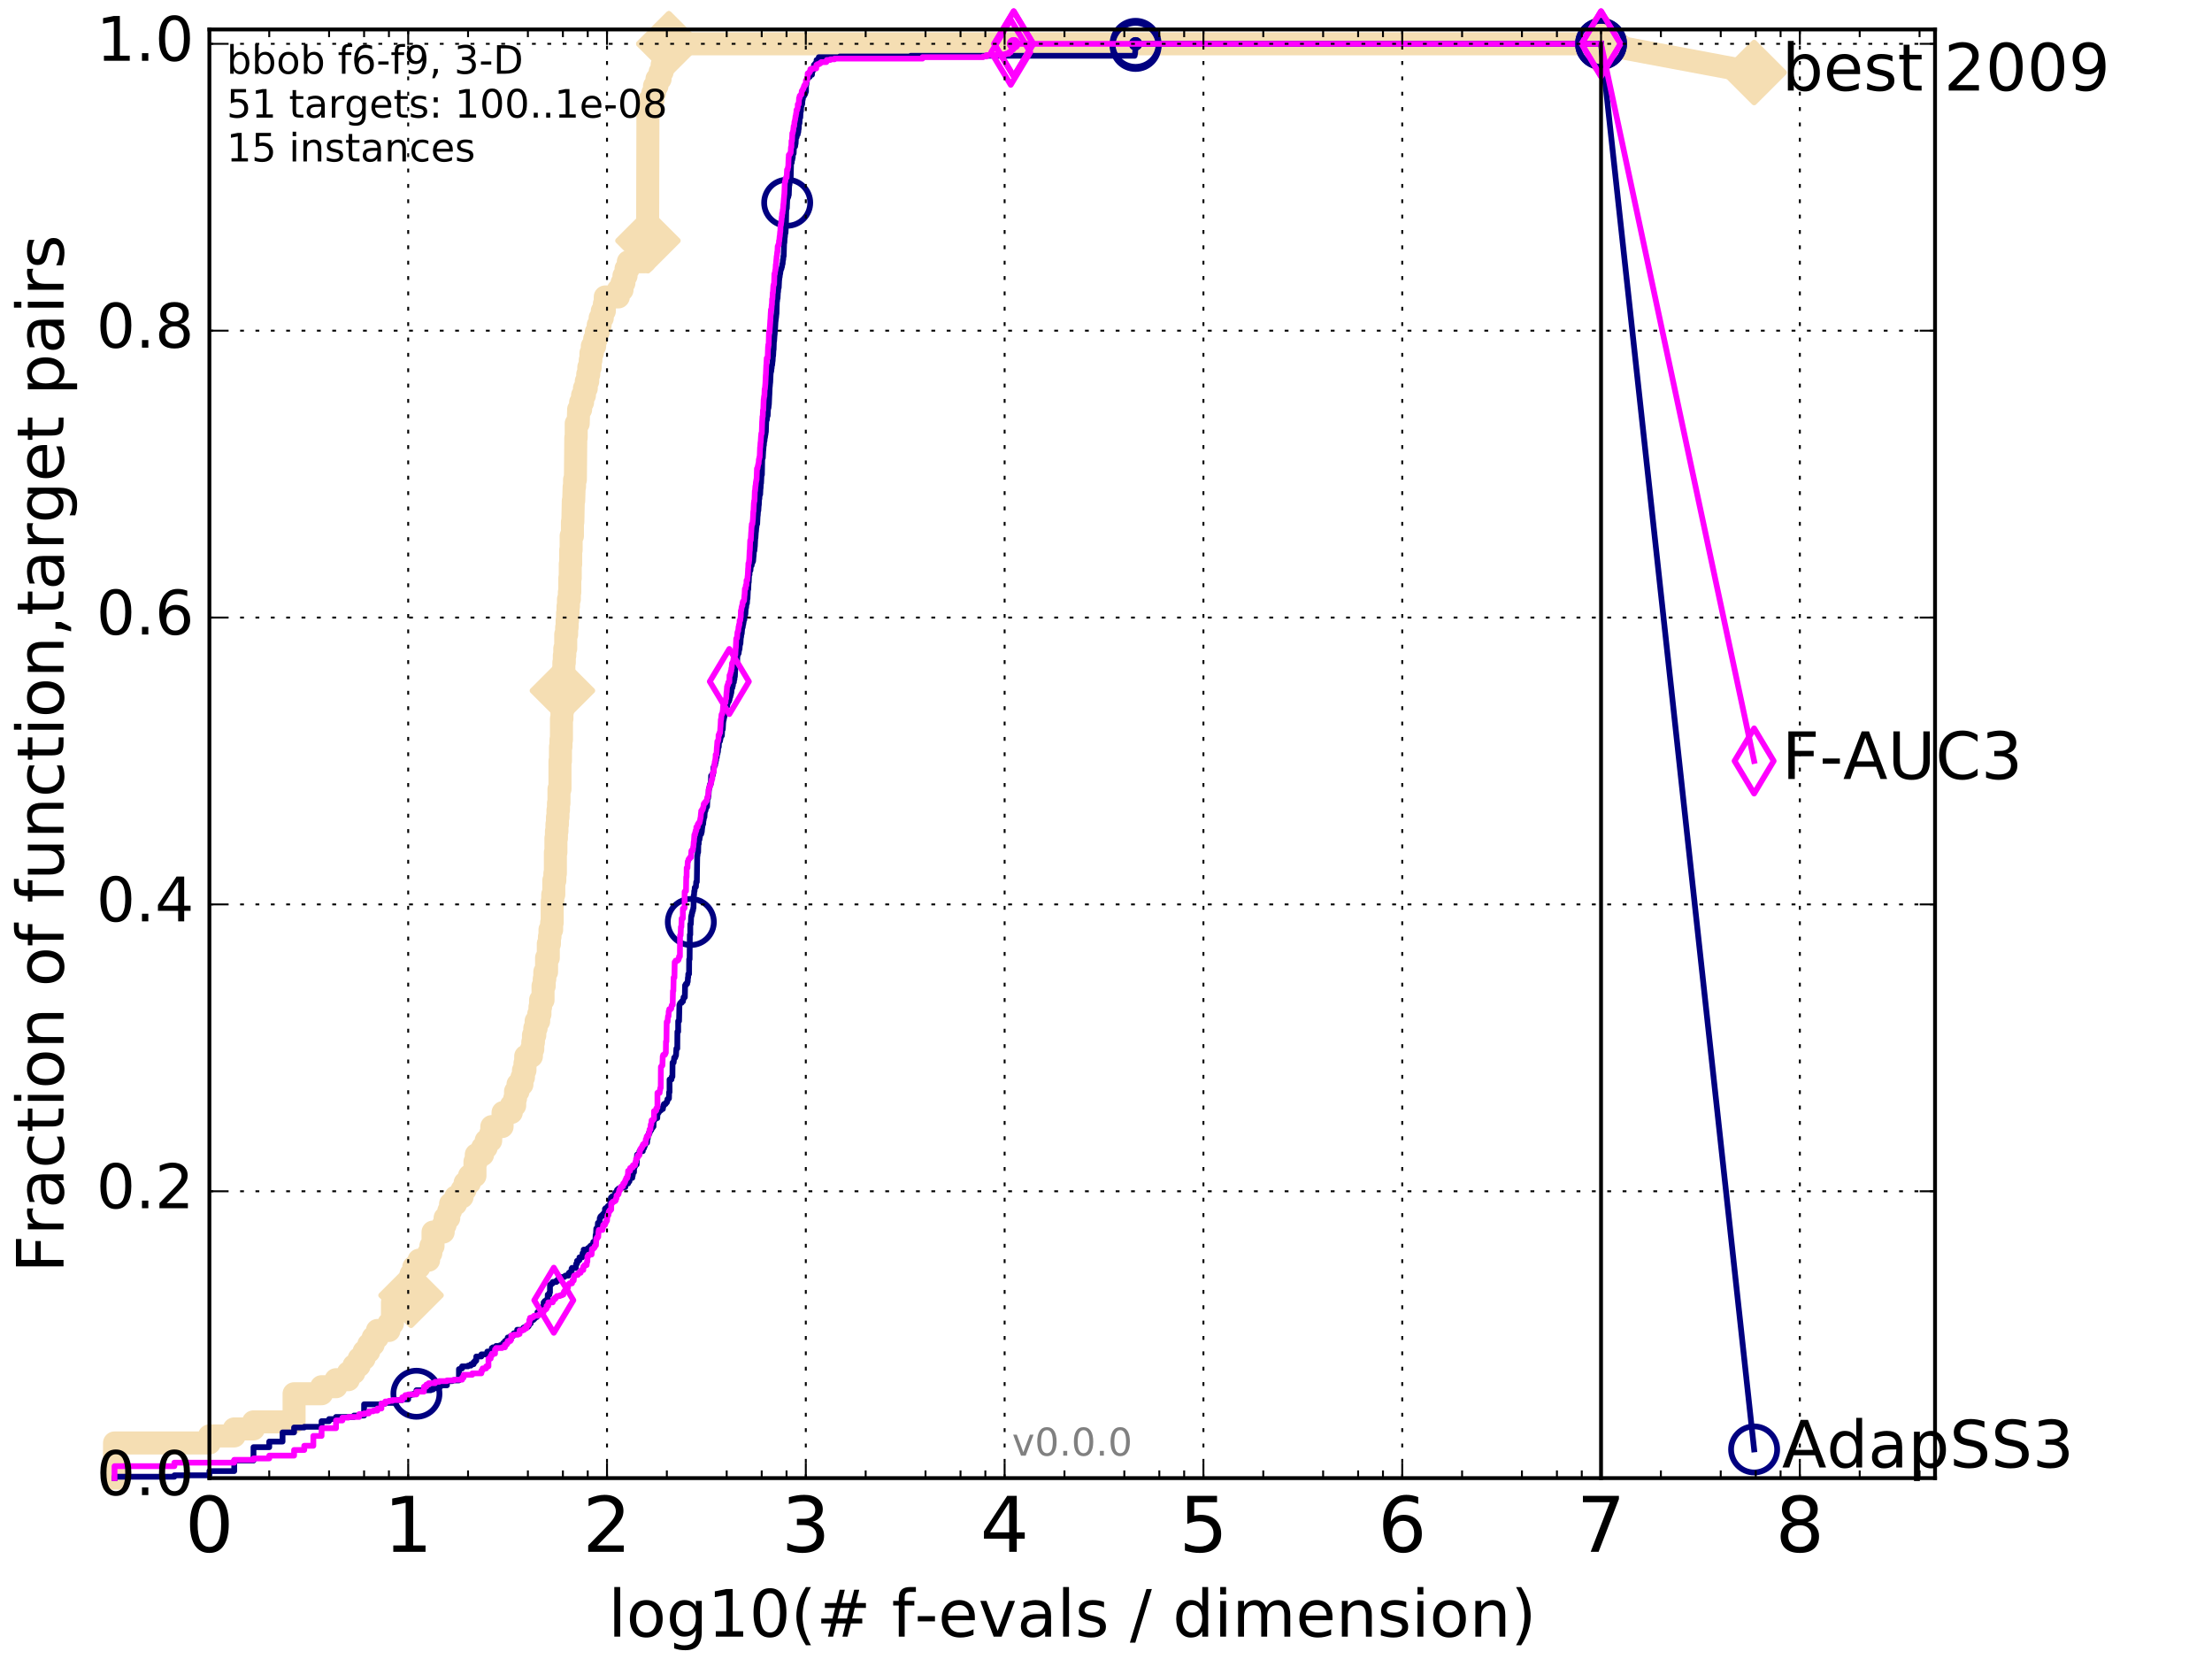 <?xml version="1.0" encoding="utf-8" standalone="no"?>
<!DOCTYPE svg PUBLIC "-//W3C//DTD SVG 1.1//EN"
  "http://www.w3.org/Graphics/SVG/1.1/DTD/svg11.dtd">
<!-- Created with matplotlib (http://matplotlib.org/) -->
<svg height="432pt" version="1.1" viewBox="0 0 576 432" width="576pt" xmlns="http://www.w3.org/2000/svg" xmlns:xlink="http://www.w3.org/1999/xlink">
 <defs>
  <style type="text/css">
*{stroke-linecap:butt;stroke-linejoin:round;stroke-miterlimit:100000;}
  </style>
 </defs>
 <g id="figure_1">
  <g id="patch_1">
   <path d="M 0 432 
L 576 432 
L 576 0 
L 0 0 
z
" style="fill:#ffffff;"/>
  </g>
  <g id="axes_1">
   <g id="patch_2">
    <path d="M 54.525 384.9 
L 503.88 384.9 
L 503.88 7.678 
L 54.525 7.678 
z
" style="fill:#ffffff;"/>
   </g>
   <g id="line2d_1">
    <path d="M 29.825 384.9 
L 29.825 375.746 
L 54.525 375.746 
L 54.525 373.915 
L 60.993 373.915 
L 60.993 372.084 
L 66.01 372.084 
L 66.01 370.253 
L 76.577 370.253 
L 76.577 362.93 
L 83.737 362.93 
L 83.737 361.099 
L 87.493 361.099 
L 87.493 359.269 
L 90.71 359.269 
L 90.71 357.438 
L 92.161 357.438 
L 92.161 355.607 
L 93.524 355.607 
L 93.524 353.776 
L 94.809 353.776 
L 94.809 351.945 
L 96.025 351.945 
L 96.025 350.114 
L 97.178 350.114 
L 97.178 348.284 
L 98.275 348.284 
L 98.275 346.453 
L 101.277 346.453 
L 101.277 344.622 
L 102.195 344.622 
L 102.195 339.13 
L 103.925 339.13 
L 103.925 337.299 
L 107.031 337.299 
L 107.031 331.806 
L 107.745 331.806 
L 107.745 329.975 
L 109.108 329.975 
L 109.108 328.145 
L 111.609 328.145 
L 111.609 326.314 
L 112.193 326.314 
L 112.193 324.483 
L 112.762 324.483 
L 112.762 320.821 
L 115.41 320.821 
L 115.41 318.991 
L 115.904 318.991 
L 115.904 317.16 
L 116.861 317.16 
L 116.861 315.329 
L 117.325 315.329 
L 117.325 313.498 
L 118.661 313.498 
L 118.661 311.667 
L 120.327 311.667 
L 120.327 309.836 
L 121.116 309.836 
L 121.116 308.006 
L 122.25 308.006 
L 122.25 306.175 
L 123.678 306.175 
L 123.678 302.513 
L 124.021 302.513 
L 124.021 300.682 
L 125.663 300.682 
L 125.663 298.852 
L 126.593 298.852 
L 126.593 297.021 
L 127.777 297.021 
L 127.777 295.19 
L 128.063 295.19 
L 128.063 293.359 
L 130.743 293.359 
L 130.743 291.528 
L 130.994 291.528 
L 130.994 289.697 
L 133.137 289.697 
L 133.137 287.867 
L 134.027 287.867 
L 134.027 286.036 
L 134.245 286.036 
L 134.245 284.205 
L 134.884 284.205 
L 134.884 282.374 
L 135.911 282.374 
L 135.911 280.543 
L 136.309 280.543 
L 136.309 278.713 
L 136.7 278.713 
L 136.7 276.882 
L 136.893 276.882 
L 136.893 275.051 
L 138.38 275.051 
L 138.38 273.22 
L 138.737 273.22 
L 138.737 271.389 
L 138.913 271.389 
L 138.913 269.558 
L 139.262 269.558 
L 139.262 267.728 
L 139.605 267.728 
L 139.605 265.897 
L 140.276 265.897 
L 140.276 264.066 
L 140.604 264.066 
L 140.604 262.235 
L 140.767 262.235 
L 140.767 260.404 
L 141.405 260.404 
L 141.405 256.743 
L 141.717 256.743 
L 141.717 254.912 
L 141.871 254.912 
L 141.871 253.081 
L 142.329 253.081 
L 142.329 249.419 
L 142.777 249.419 
L 142.777 245.758 
L 143.071 245.758 
L 143.071 243.927 
L 143.216 243.927 
L 143.216 242.096 
L 143.647 242.096 
L 143.647 240.265 
L 143.789 240.265 
L 143.789 234.773 
L 143.93 234.773 
L 143.93 232.942 
L 144.209 232.942 
L 144.209 229.28 
L 144.485 229.28 
L 144.485 227.45 
L 144.622 227.45 
L 144.622 221.957 
L 144.758 221.957 
L 144.758 218.296 
L 144.893 218.296 
L 144.893 216.465 
L 145.027 216.465 
L 145.027 214.634 
L 145.16 214.634 
L 145.16 212.803 
L 145.293 212.803 
L 145.293 210.972 
L 145.425 210.972 
L 145.425 209.141 
L 145.556 209.141 
L 145.556 205.48 
L 145.816 205.48 
L 145.816 198.157 
L 145.945 198.157 
L 145.945 194.495 
L 146.073 194.495 
L 146.073 192.664 
L 146.2 192.664 
L 146.2 187.172 
L 146.327 187.172 
L 146.327 185.341 
L 146.453 185.341 
L 146.453 179.848 
L 146.578 179.848 
L 146.578 176.187 
L 146.703 176.187 
L 146.703 174.356 
L 146.827 174.356 
L 146.827 172.525 
L 146.95 172.525 
L 146.95 170.694 
L 147.072 170.694 
L 147.072 168.863 
L 147.315 168.863 
L 147.315 165.202 
L 147.556 165.202 
L 147.556 163.371 
L 147.675 163.371 
L 147.675 161.54 
L 147.794 161.54 
L 147.794 159.709 
L 147.912 159.709 
L 147.912 157.879 
L 148.029 157.879 
L 148.029 156.048 
L 148.262 156.048 
L 148.262 154.217 
L 148.378 154.217 
L 148.378 150.555 
L 148.493 150.555 
L 148.493 146.894 
L 148.607 146.894 
L 148.607 143.232 
L 148.721 143.232 
L 148.721 139.57 
L 149.059 139.57 
L 149.059 135.909 
L 149.171 135.909 
L 149.282 130.416 
L 149.392 130.416 
L 149.502 126.755 
L 149.612 126.755 
L 149.612 124.924 
L 149.829 124.924 
L 149.937 113.939 
L 150.044 113.939 
L 150.044 110.277 
L 150.573 110.277 
L 150.677 106.616 
L 151.192 106.616 
L 151.192 104.785 
L 151.695 104.785 
L 151.695 102.954 
L 152.187 102.954 
L 152.187 101.123 
L 152.668 101.123 
L 152.668 99.292 
L 153.046 99.292 
L 153.046 97.462 
L 153.325 97.462 
L 153.325 95.631 
L 153.692 95.631 
L 153.692 93.8 
L 153.874 93.8 
L 153.874 91.969 
L 154.232 91.969 
L 154.232 90.138 
L 154.846 90.138 
L 154.846 88.307 
L 155.274 88.307 
L 155.274 86.477 
L 155.777 86.477 
L 155.777 84.646 
L 156.27 84.646 
L 156.27 82.815 
L 156.831 82.815 
L 156.831 80.984 
L 157.378 80.984 
L 157.378 79.153 
L 157.609 79.153 
L 157.609 77.323 
L 161.009 77.323 
L 161.009 75.492 
L 161.974 75.492 
L 161.974 73.661 
L 162.472 73.661 
L 162.472 71.83 
L 163.02 71.83 
L 163.02 69.999 
L 163.613 69.999 
L 163.613 68.168 
L 167.868 68.168 
L 167.868 66.338 
L 168.157 66.338 
L 168.157 64.507 
L 168.63 64.507 
L 168.724 27.89 
L 169.185 27.89 
L 169.185 26.06 
L 169.993 26.06 
L 169.993 24.229 
L 170.43 24.229 
L 170.43 22.398 
L 171.069 22.398 
L 171.069 20.567 
L 171.894 20.567 
L 171.894 18.736 
L 172.415 18.736 
L 172.415 16.906 
L 173.155 16.906 
L 173.155 15.075 
L 173.722 15.075 
L 173.722 13.244 
L 174.166 13.244 
L 174.166 11.413 
L 416.908 11.413 
L 416.908 11.413 
" style="fill:none;stroke:#f5deb3;stroke-linecap:square;stroke-width:6.0;"/>
   </g>
   <g id="line2d_2">
    <defs>
     <path d="M -0 7.778 
L 7.778 0 
L 0 -7.778 
L -7.778 -0 
z
" id="maa6a2977c8" style="stroke:#f5deb3;stroke-linejoin:miter;stroke-width:1.5;"/>
    </defs>
    <g>
     <use style="fill:#f5deb3;stroke:#f5deb3;stroke-linejoin:miter;stroke-width:1.5;" x="107.031" xlink:href="#maa6a2977c8" y="337.299"/>
     <use style="fill:#f5deb3;stroke:#f5deb3;stroke-linejoin:miter;stroke-width:1.5;" x="146.453" xlink:href="#maa6a2977c8" y="179.848"/>
     <use style="fill:#f5deb3;stroke:#f5deb3;stroke-linejoin:miter;stroke-width:1.5;" x="168.724" xlink:href="#maa6a2977c8" y="62.676"/>
     <use style="fill:#f5deb3;stroke:#f5deb3;stroke-linejoin:miter;stroke-width:1.5;" x="174.166" xlink:href="#maa6a2977c8" y="11.413"/>
     <use style="fill:#f5deb3;stroke:#f5deb3;stroke-linejoin:miter;stroke-width:1.5;" x="174.166" xlink:href="#maa6a2977c8" y="11.413"/>
     <use style="fill:#f5deb3;stroke:#f5deb3;stroke-linejoin:miter;stroke-width:1.5;" x="416.908" xlink:href="#maa6a2977c8" y="11.413"/>
    </g>
   </g>
   <g id="line2d_3">
    <path d="M -15527.947 758.387 
" style="fill:none;stroke:#f5deb3;stroke-linecap:square;stroke-width:6.0;"/>
    <g>
     <use style="fill:#f5deb3;stroke:#f5deb3;stroke-linejoin:miter;stroke-width:1.5;" x="-15527.947" xlink:href="#maa6a2977c8" y="758.387"/>
    </g>
   </g>
   <g id="line2d_4">
    <path d="M 416.908 11.413 
L 456.77 18.883 
" style="fill:none;stroke:#f5deb3;stroke-linecap:square;stroke-width:6.0;"/>
    <g>
     <use style="fill:#f5deb3;stroke:#f5deb3;stroke-linejoin:miter;stroke-width:1.5;" x="416.908" xlink:href="#maa6a2977c8" y="11.413"/>
     <use style="fill:#f5deb3;stroke:#f5deb3;stroke-linejoin:miter;stroke-width:1.5;" x="456.77" xlink:href="#maa6a2977c8" y="18.883"/>
    </g>
   </g>
   <g id="line2d_5">
    <defs>
     <path d="M 0 1.5 
C 0.398 1.5 0.779 1.342 1.061 1.061 
C 1.342 0.779 1.5 0.398 1.5 0 
C 1.5 -0.398 1.342 -0.779 1.061 -1.061 
C 0.779 -1.342 0.398 -1.5 0 -1.5 
C -0.398 -1.5 -0.779 -1.342 -1.061 -1.061 
C -1.342 -0.779 -1.5 -0.398 -1.5 0 
C -1.5 0.398 -1.342 0.779 -1.061 1.061 
C -0.779 1.342 -0.398 1.5 0 1.5 
z
" id="m6f1cea131b" style="stroke:#f5deb3;stroke-width:0.5;"/>
    </defs>
    <g>
     <use style="fill:#f5deb3;stroke:#f5deb3;stroke-width:0.5;" x="174.166" xlink:href="#m6f1cea131b" y="11.413"/>
     <use style="fill:#f5deb3;stroke:#f5deb3;stroke-width:0.5;" x="174.166" xlink:href="#m6f1cea131b" y="11.413"/>
    </g>
   </g>
   <g id="line2d_6">
    <defs>
     <path d="M 0 1.5 
C 0.398 1.5 0.779 1.342 1.061 1.061 
C 1.342 0.779 1.5 0.398 1.5 0 
C 1.5 -0.398 1.342 -0.779 1.061 -1.061 
C 0.779 -1.342 0.398 -1.5 0 -1.5 
C -0.398 -1.5 -0.779 -1.342 -1.061 -1.061 
C -1.342 -0.779 -1.5 -0.398 -1.5 0 
C -1.5 0.398 -1.342 0.779 -1.061 1.061 
C -0.779 1.342 -0.398 1.5 0 1.5 
z
" id="m7d5f7925a7" style="stroke:#000080;stroke-width:0.5;"/>
    </defs>
    <g>
     <use style="fill:#000080;stroke:#000080;stroke-width:0.5;" x="295.703" xlink:href="#m7d5f7925a7" y="11.413"/>
     <use style="fill:#000080;stroke:#000080;stroke-width:0.5;" x="295.703" xlink:href="#m7d5f7925a7" y="11.413"/>
    </g>
   </g>
   <g id="line2d_7">
    <path d="M 29.825 384.9 
L 29.825 384.534 
L 45.409 384.534 
L 45.409 384.168 
L 54.525 384.168 
L 54.525 383.069 
L 60.993 383.069 
L 60.993 380.323 
L 66.01 380.323 
L 66.01 376.844 
L 70.109 376.844 
L 70.109 375.38 
L 73.575 375.38 
L 73.575 373 
L 76.577 373 
L 76.577 371.718 
L 79.225 371.718 
L 79.225 371.535 
L 83.737 371.535 
L 83.737 370.07 
L 85.693 370.07 
L 85.693 369.521 
L 87.493 369.521 
L 87.493 368.972 
L 92.161 368.972 
L 92.161 368.606 
L 94.809 368.606 
L 94.809 365.676 
L 99.321 365.676 
L 99.321 365.493 
L 100.32 365.493 
L 100.32 365.31 
L 103.077 365.31 
L 103.077 364.578 
L 104.743 364.578 
L 104.743 364.395 
L 106.294 364.395 
L 106.294 363.296 
L 107.031 363.296 
L 107.031 363.113 
L 107.745 363.113 
L 107.745 362.93 
L 108.437 362.93 
L 108.437 362.015 
L 112.193 362.015 
L 112.193 361.832 
L 112.762 361.832 
L 112.762 361.466 
L 114.388 361.466 
L 114.388 360.916 
L 114.905 360.916 
L 114.905 360.733 
L 116.388 360.733 
L 116.388 359.635 
L 117.779 359.635 
L 117.779 359.452 
L 119.509 359.452 
L 119.509 356.522 
L 119.922 356.522 
L 119.922 356.339 
L 120.327 356.339 
L 120.327 355.79 
L 121.878 355.79 
L 121.878 355.607 
L 122.615 355.607 
L 122.615 355.241 
L 123.329 355.241 
L 123.329 354.692 
L 123.678 354.692 
L 123.678 354.325 
L 124.021 354.325 
L 124.021 353.227 
L 125.344 353.227 
L 125.344 352.678 
L 126.895 352.678 
L 126.895 351.945 
L 127.777 351.945 
L 127.777 351.762 
L 128.063 351.762 
L 128.063 351.03 
L 128.346 351.03 
L 128.346 350.847 
L 129.174 350.847 
L 129.174 350.481 
L 130.232 350.481 
L 130.232 350.298 
L 130.994 350.298 
L 130.994 349.748 
L 131.243 349.748 
L 131.243 349.565 
L 131.488 349.565 
L 131.488 349.199 
L 131.972 349.199 
L 131.972 348.833 
L 132.21 348.833 
L 132.21 348.284 
L 132.909 348.284 
L 132.909 347.917 
L 133.587 347.917 
L 133.587 347.734 
L 133.808 347.734 
L 133.808 347.185 
L 134.46 347.185 
L 134.46 347.002 
L 134.673 347.002 
L 134.673 346.27 
L 136.309 346.27 
L 136.309 345.72 
L 136.7 345.72 
L 136.7 345.537 
L 137.462 345.537 
L 137.462 345.354 
L 137.649 345.354 
L 137.649 344.988 
L 137.834 344.988 
L 137.834 344.622 
L 138.199 344.622 
L 138.199 343.707 
L 138.913 343.707 
L 138.913 343.524 
L 139.088 343.524 
L 139.088 343.34 
L 139.262 343.34 
L 139.262 342.974 
L 139.775 342.974 
L 139.775 342.791 
L 139.943 342.791 
L 139.943 341.693 
L 140.276 341.693 
L 140.276 341.51 
L 140.604 341.51 
L 140.604 341.327 
L 141.405 341.327 
L 141.405 340.045 
L 141.561 340.045 
L 141.561 339.13 
L 141.871 339.13 
L 141.871 338.763 
L 142.479 338.763 
L 142.479 338.214 
L 142.628 338.214 
L 142.628 337.116 
L 143.071 337.116 
L 143.071 336.566 
L 143.216 336.566 
L 143.216 334.552 
L 143.504 334.552 
L 143.504 334.369 
L 143.647 334.369 
L 143.647 334.186 
L 143.93 334.186 
L 143.93 333.82 
L 144.893 333.82 
L 144.893 333.454 
L 145.425 333.454 
L 145.425 332.905 
L 145.945 332.905 
L 145.945 332.539 
L 146.95 332.539 
L 146.95 332.356 
L 147.194 332.356 
L 147.194 332.172 
L 148.029 332.172 
L 148.029 331.623 
L 148.146 331.623 
L 148.146 331.44 
L 148.378 331.44 
L 148.378 331.257 
L 148.834 331.257 
L 148.834 330.342 
L 148.947 330.342 
L 148.947 330.159 
L 149.937 330.159 
L 150.044 329.06 
L 150.257 329.06 
L 150.257 328.328 
L 150.677 328.328 
L 150.677 328.145 
L 150.884 328.145 
L 150.884 327.412 
L 151.595 327.412 
L 151.695 326.314 
L 151.991 326.314 
L 151.991 325.398 
L 153.046 325.398 
L 153.046 325.032 
L 153.418 325.032 
L 153.51 324.666 
L 153.692 324.666 
L 153.692 324.483 
L 153.874 324.483 
L 153.874 324.3 
L 154.321 324.3 
L 154.409 323.751 
L 154.497 323.751 
L 154.497 323.385 
L 155.018 323.385 
L 155.104 321.554 
L 155.189 321.554 
L 155.274 319.906 
L 155.611 319.906 
L 155.694 318.441 
L 155.943 318.441 
L 155.943 318.258 
L 156.107 318.258 
L 156.188 317.16 
L 156.351 317.16 
L 156.351 316.794 
L 156.512 316.794 
L 156.512 316.61 
L 156.91 316.61 
L 156.91 316.244 
L 157.223 316.244 
L 157.223 315.878 
L 157.532 315.878 
L 157.532 314.78 
L 157.685 314.78 
L 157.685 314.597 
L 158.287 314.597 
L 158.287 314.047 
L 158.582 314.047 
L 158.582 313.864 
L 158.873 313.864 
L 158.945 312.583 
L 159.017 312.583 
L 159.088 311.85 
L 159.373 311.85 
L 159.444 311.484 
L 159.932 311.484 
L 159.932 311.301 
L 160.138 311.301 
L 160.206 310.569 
L 160.409 310.569 
L 160.409 310.386 
L 160.544 310.386 
L 160.544 310.203 
L 160.678 310.203 
L 160.678 309.836 
L 161.075 309.836 
L 161.075 309.47 
L 161.529 309.47 
L 161.529 309.287 
L 162.1 309.287 
L 162.1 309.104 
L 162.839 309.104 
L 162.899 308.372 
L 163.08 308.372 
L 163.08 308.189 
L 163.555 308.189 
L 163.555 307.823 
L 163.672 307.823 
L 163.672 307.639 
L 163.904 307.639 
L 163.904 307.09 
L 164.019 307.09 
L 164.019 306.724 
L 164.643 306.724 
L 164.643 306.175 
L 164.755 306.175 
L 164.866 305.259 
L 165.086 305.259 
L 165.141 303.795 
L 165.359 303.795 
L 165.359 303.246 
L 165.788 303.246 
L 165.894 300.682 
L 166.417 300.682 
L 166.52 299.767 
L 167.378 299.767 
L 167.378 299.035 
L 167.673 299.035 
L 167.722 298.668 
L 167.819 298.668 
L 167.819 298.302 
L 167.965 298.302 
L 168.013 297.57 
L 168.489 297.57 
L 168.583 296.471 
L 168.677 296.471 
L 168.724 295.556 
L 168.956 295.556 
L 168.956 295.007 
L 169.185 295.007 
L 169.185 294.458 
L 169.413 294.458 
L 169.413 294.274 
L 169.593 294.274 
L 169.682 293.725 
L 169.905 293.725 
L 169.905 293.359 
L 170.169 293.359 
L 170.212 291.711 
L 170.43 291.711 
L 170.43 291.162 
L 171.153 291.162 
L 171.195 290.064 
L 171.32 290.064 
L 171.361 289.697 
L 171.568 289.697 
L 171.568 289.331 
L 171.691 289.331 
L 171.691 289.148 
L 172.096 289.148 
L 172.136 288.782 
L 172.612 288.782 
L 172.651 288.233 
L 172.729 288.233 
L 172.729 287.867 
L 172.885 287.867 
L 172.885 287.5 
L 173.307 287.5 
L 173.383 287.134 
L 173.61 287.134 
L 173.61 286.951 
L 173.722 286.951 
L 173.796 286.219 
L 174.055 286.219 
L 174.055 286.036 
L 174.202 286.036 
L 174.239 284.388 
L 174.348 284.388 
L 174.348 281.093 
L 174.851 281.093 
L 174.922 280.36 
L 175.098 280.36 
L 175.133 276.699 
L 175.412 276.699 
L 175.516 275.783 
L 175.55 275.783 
L 175.55 275.417 
L 175.824 275.417 
L 175.926 274.868 
L 176.027 274.868 
L 176.128 273.037 
L 176.362 273.037 
L 176.395 268.643 
L 176.593 268.643 
L 176.593 265.897 
L 176.822 265.897 
L 176.919 261.686 
L 176.952 261.686 
L 177.048 261.32 
L 177.177 261.32 
L 177.177 261.137 
L 177.495 261.137 
L 177.495 260.771 
L 177.84 260.771 
L 177.902 260.221 
L 177.964 260.221 
L 177.995 259.672 
L 178.332 259.672 
L 178.393 256.56 
L 178.604 256.56 
L 178.604 256.193 
L 178.932 256.193 
L 178.991 255.644 
L 179.08 255.644 
L 179.139 254.546 
L 179.197 254.546 
L 179.226 253.63 
L 179.43 253.63 
L 179.459 249.786 
L 179.575 249.786 
L 179.632 243.378 
L 179.747 243.378 
L 179.747 240.632 
L 179.889 240.632 
L 179.974 238.618 
L 180.059 238.618 
L 180.059 238.251 
L 180.171 238.251 
L 180.171 237.702 
L 180.283 237.702 
L 180.311 237.153 
L 180.45 237.153 
L 180.533 236.421 
L 180.588 236.421 
L 180.643 233.125 
L 180.725 233.125 
L 180.78 232.027 
L 180.861 232.027 
L 180.916 231.111 
L 181.078 231.111 
L 181.078 230.928 
L 181.212 230.928 
L 181.292 229.647 
L 181.452 229.647 
L 181.557 222.873 
L 181.61 222.873 
L 181.689 221.957 
L 181.793 221.957 
L 181.845 219.76 
L 181.949 219.76 
L 181.975 218.662 
L 182.13 218.662 
L 182.232 217.929 
L 182.258 217.929 
L 182.283 217.197 
L 182.588 217.197 
L 182.688 216.648 
L 182.738 216.648 
L 182.838 215.549 
L 182.863 215.549 
L 182.962 214.634 
L 183.086 214.634 
L 183.184 213.535 
L 183.233 213.535 
L 183.306 212.803 
L 183.428 212.803 
L 183.524 211.338 
L 183.573 211.338 
L 183.573 211.155 
L 183.693 211.155 
L 183.765 210.606 
L 183.836 210.606 
L 183.931 210.057 
L 184.12 210.057 
L 184.214 207.86 
L 184.377 207.86 
L 184.447 207.311 
L 184.493 207.311 
L 184.586 205.663 
L 184.609 205.663 
L 184.678 205.114 
L 184.746 205.114 
L 184.838 204.564 
L 184.883 204.564 
L 184.883 204.198 
L 185.087 204.198 
L 185.177 202.001 
L 185.311 202.001 
L 185.311 201.818 
L 185.643 201.818 
L 185.709 201.086 
L 185.775 201.086 
L 185.775 199.804 
L 185.97 199.804 
L 186.035 199.255 
L 186.207 199.255 
L 186.272 198.523 
L 186.357 198.523 
L 186.378 197.973 
L 186.484 197.973 
L 186.484 197.241 
L 186.632 197.241 
L 186.716 196.326 
L 186.821 196.326 
L 186.904 195.776 
L 186.945 195.776 
L 187.028 194.495 
L 187.172 194.495 
L 187.213 193.213 
L 187.295 193.213 
L 187.295 193.03 
L 187.478 193.03 
L 187.579 192.481 
L 187.599 192.481 
L 187.64 191.932 
L 187.74 191.932 
L 187.8 191.566 
L 187.979 191.566 
L 188.058 189.918 
L 188.215 189.918 
L 188.313 188.087 
L 188.333 188.087 
L 188.333 187.538 
L 188.449 187.538 
L 188.546 186.805 
L 188.604 186.805 
L 188.7 186.073 
L 188.739 186.073 
L 188.739 185.89 
L 188.853 185.89 
L 188.891 185.158 
L 189.024 185.158 
L 189.043 184.059 
L 189.175 184.059 
L 189.175 183.876 
L 189.362 183.876 
L 189.362 183.327 
L 189.473 183.327 
L 189.547 182.778 
L 189.713 182.778 
L 189.713 182.595 
L 189.841 182.595 
L 189.877 182.228 
L 189.968 182.228 
L 190.041 181.496 
L 190.167 181.496 
L 190.239 180.947 
L 190.31 180.947 
L 190.381 180.398 
L 190.435 180.398 
L 190.541 179.116 
L 190.7 179.116 
L 190.735 178.567 
L 190.84 178.567 
L 190.909 177.651 
L 191.1 177.651 
L 191.151 176.919 
L 191.237 176.919 
L 191.289 176.187 
L 191.357 176.187 
L 191.459 174.173 
L 191.493 174.173 
L 191.594 173.44 
L 191.662 173.44 
L 191.662 173.074 
L 191.796 173.074 
L 191.796 172.891 
L 191.929 172.891 
L 192.012 170.511 
L 192.161 170.511 
L 192.226 170.145 
L 192.341 170.145 
L 192.422 169.413 
L 192.455 169.413 
L 192.455 169.047 
L 192.568 169.047 
L 192.649 167.948 
L 192.697 167.948 
L 192.745 167.582 
L 192.809 167.582 
L 192.905 165.934 
L 192.968 165.934 
L 193.063 165.019 
L 193.142 165.019 
L 193.252 163.737 
L 193.268 163.737 
L 193.299 163.371 
L 193.393 163.371 
L 193.47 162.639 
L 193.532 162.639 
L 193.64 161.906 
L 193.656 161.906 
L 193.656 161.357 
L 193.824 161.357 
L 193.855 160.625 
L 193.961 160.625 
L 194.067 159.892 
L 194.098 159.892 
L 194.188 158.245 
L 194.278 158.245 
L 194.382 157.146 
L 194.501 157.146 
L 194.59 155.865 
L 194.649 155.865 
L 194.752 153.485 
L 194.84 153.485 
L 194.913 151.654 
L 194.971 151.654 
L 195.058 149.64 
L 195.173 149.64 
L 195.187 148.541 
L 195.416 148.541 
L 195.487 147.443 
L 195.572 147.443 
L 195.572 147.26 
L 195.727 147.26 
L 195.811 146.527 
L 195.937 146.527 
L 196.048 146.161 
L 196.103 146.161 
L 196.213 144.88 
L 196.227 144.88 
L 196.323 143.415 
L 196.432 143.415 
L 196.54 142.317 
L 196.554 142.317 
L 196.662 140.12 
L 196.716 140.12 
L 196.823 138.472 
L 196.849 138.472 
L 196.956 137.19 
L 196.996 137.19 
L 196.996 136.458 
L 197.168 136.458 
L 197.273 134.261 
L 197.312 134.261 
L 197.39 132.979 
L 197.468 132.979 
L 197.559 131.515 
L 197.598 131.515 
L 197.675 129.867 
L 197.739 129.867 
L 197.791 128.769 
L 197.944 128.769 
L 198.02 127.121 
L 198.058 127.121 
L 198.121 125.839 
L 198.184 125.839 
L 198.285 123.642 
L 198.397 123.642 
L 198.484 119.248 
L 198.633 119.248 
L 198.743 117.234 
L 198.768 117.234 
L 198.854 115.953 
L 198.914 115.953 
L 198.975 114.854 
L 199.06 114.854 
L 199.145 113.939 
L 199.193 113.939 
L 199.289 113.207 
L 199.313 113.207 
L 199.408 112.474 
L 199.432 112.474 
L 199.527 109.728 
L 199.551 109.728 
L 199.563 109.362 
L 199.681 109.362 
L 199.786 108.263 
L 199.903 108.263 
L 199.996 106.249 
L 200.101 106.249 
L 200.204 105.334 
L 200.216 105.334 
L 200.319 102.954 
L 200.33 102.954 
L 200.422 100.757 
L 200.445 100.757 
L 200.535 99.659 
L 200.558 99.659 
L 200.66 97.462 
L 200.671 97.462 
L 200.727 96.729 
L 200.817 96.729 
L 200.906 95.814 
L 200.94 95.814 
L 200.951 95.081 
L 201.062 95.081 
L 201.172 93.983 
L 201.194 93.983 
L 201.26 92.701 
L 201.315 92.701 
L 201.402 91.054 
L 201.446 91.054 
L 201.522 88.857 
L 201.576 88.857 
L 201.684 87.209 
L 201.706 87.209 
L 201.813 85.561 
L 201.834 85.561 
L 201.93 83.73 
L 201.952 83.73 
L 202.047 82.815 
L 202.068 82.815 
L 202.174 81.717 
L 202.195 81.717 
L 202.3 78.421 
L 202.352 78.421 
L 202.384 77.689 
L 202.477 77.689 
L 202.56 76.041 
L 202.602 76.041 
L 202.674 74.942 
L 202.777 74.942 
L 202.879 72.929 
L 202.9 72.929 
L 202.94 72.196 
L 203.012 72.196 
L 203.103 71.281 
L 203.163 71.281 
L 203.254 70.365 
L 203.324 70.365 
L 203.424 69.999 
L 203.474 69.999 
L 203.583 69.45 
L 203.632 69.45 
L 203.701 68.718 
L 203.79 68.718 
L 203.868 67.619 
L 203.936 67.619 
L 203.995 66.704 
L 204.072 66.704 
L 204.179 63.225 
L 204.246 63.225 
L 204.332 61.761 
L 204.37 61.761 
L 204.456 60.662 
L 204.551 60.662 
L 204.655 58.282 
L 204.665 58.282 
L 204.74 54.62 
L 204.778 54.62 
L 204.778 54.254 
L 204.89 54.254 
L 204.992 51.874 
L 205.048 51.874 
L 205.122 51.325 
L 205.26 51.325 
L 205.325 50.776 
L 205.398 50.776 
L 205.498 48.213 
L 205.561 48.213 
L 205.67 47.297 
L 205.688 47.297 
L 205.769 46.382 
L 205.894 46.382 
L 205.992 42.537 
L 206.01 42.537 
L 206.01 42.354 
L 206.178 42.354 
L 206.178 41.622 
L 206.301 41.622 
L 206.371 41.072 
L 206.424 41.072 
L 206.458 39.974 
L 206.667 39.974 
L 206.735 38.509 
L 206.796 38.509 
L 206.83 38.143 
L 207.043 38.143 
L 207.145 37.411 
L 207.178 37.411 
L 207.262 35.763 
L 207.43 35.763 
L 207.538 35.031 
L 207.72 35.031 
L 207.736 34.481 
L 207.851 34.481 
L 207.941 33.566 
L 207.982 33.566 
L 208.071 32.101 
L 208.176 32.101 
L 208.241 30.637 
L 208.385 30.637 
L 208.481 28.989 
L 208.568 28.989 
L 208.616 27.707 
L 208.702 27.707 
L 208.702 27.158 
L 208.891 27.158 
L 208.977 25.877 
L 209.054 25.877 
L 209.054 25.144 
L 209.286 25.144 
L 209.286 24.961 
L 209.401 24.961 
L 209.424 24.595 
L 209.614 24.595 
L 209.674 24.229 
L 209.749 24.229 
L 209.749 23.863 
L 209.869 23.863 
L 209.892 22.032 
L 209.981 22.032 
L 210.071 20.933 
L 210.152 20.933 
L 210.189 20.384 
L 210.343 20.384 
L 210.343 20.201 
L 210.475 20.201 
L 210.475 20.018 
L 210.843 20.018 
L 210.943 19.652 
L 211.043 19.652 
L 211.043 19.469 
L 211.437 19.469 
L 211.479 18.553 
L 211.639 18.553 
L 211.639 18.187 
L 211.852 18.187 
L 211.948 16.906 
L 212.273 16.906 
L 212.273 16.539 
L 212.427 16.539 
L 212.427 16.356 
L 212.62 16.356 
L 212.633 15.624 
L 213.214 15.624 
L 213.214 14.892 
L 218.672 14.892 
L 218.672 14.709 
L 237.154 14.709 
L 237.154 14.525 
L 295.453 14.525 
L 295.541 13.976 
L 295.568 13.976 
L 295.676 12.328 
L 295.691 12.328 
L 295.703 11.413 
L 416.908 11.413 
L 416.908 11.413 
" style="fill:none;stroke:#000080;stroke-linecap:square;stroke-width:1.5;"/>
   </g>
   <g id="line2d_8">
    <defs>
     <path d="M 0 6 
C 1.591 6 3.117 5.368 4.243 4.243 
C 5.368 3.117 6 1.591 6 0 
C 6 -1.591 5.368 -3.117 4.243 -4.243 
C 3.117 -5.368 1.591 -6 0 -6 
C -1.591 -6 -3.117 -5.368 -4.243 -4.243 
C -5.368 -3.117 -6 -1.591 -6 0 
C -6 1.591 -5.368 3.117 -4.243 4.243 
C -3.117 5.368 -1.591 6 0 6 
z
" id="mac52f1dfb7" style="stroke:#000080;stroke-width:1.5;"/>
    </defs>
    <g>
     <use style="fill:none;stroke:#000080;stroke-width:1.5;" x="108.437" xlink:href="#mac52f1dfb7" y="362.93"/>
     <use style="fill:none;stroke:#000080;stroke-width:1.5;" x="179.889" xlink:href="#mac52f1dfb7" y="240.082"/>
     <use style="fill:none;stroke:#000080;stroke-width:1.5;" x="204.983" xlink:href="#mac52f1dfb7" y="52.79"/>
     <use style="fill:none;stroke:#000080;stroke-width:1.5;" x="295.703" xlink:href="#mac52f1dfb7" y="11.962"/>
     <use style="fill:none;stroke:#000080;stroke-width:1.5;" x="295.703" xlink:href="#mac52f1dfb7" y="11.413"/>
     <use style="fill:none;stroke:#000080;stroke-width:1.5;" x="416.908" xlink:href="#mac52f1dfb7" y="11.413"/>
    </g>
   </g>
   <g id="line2d_9">
    <path d="M -15527.947 758.387 
" style="fill:none;stroke:#000080;stroke-linecap:square;stroke-width:1.5;"/>
    <g>
     <use style="fill:none;stroke:#000080;stroke-width:1.5;" x="-15527.947" xlink:href="#mac52f1dfb7" y="758.387"/>
    </g>
   </g>
   <g id="line2d_10">
    <defs>
     <path d="M 0 1.5 
C 0.398 1.5 0.779 1.342 1.061 1.061 
C 1.342 0.779 1.5 0.398 1.5 0 
C 1.5 -0.398 1.342 -0.779 1.061 -1.061 
C 0.779 -1.342 0.398 -1.5 0 -1.5 
C -0.398 -1.5 -0.779 -1.342 -1.061 -1.061 
C -1.342 -0.779 -1.5 -0.398 -1.5 0 
C -1.5 0.398 -1.342 0.779 -1.061 1.061 
C -0.779 1.342 -0.398 1.5 0 1.5 
z
" id="m6ca1fb275d" style="stroke:#ff00ff;stroke-width:0.5;"/>
    </defs>
    <g>
     <use style="fill:#ff00ff;stroke:#ff00ff;stroke-width:0.5;" x="263.97" xlink:href="#m6ca1fb275d" y="11.413"/>
     <use style="fill:#ff00ff;stroke:#ff00ff;stroke-width:0.5;" x="263.97" xlink:href="#m6ca1fb275d" y="11.413"/>
    </g>
   </g>
   <g id="line2d_11">
    <path d="M 29.825 384.9 
L 29.825 381.788 
L 45.409 381.788 
L 45.409 380.872 
L 60.993 380.872 
L 60.993 380.14 
L 66.01 380.14 
L 66.01 379.774 
L 70.109 379.774 
L 70.109 379.041 
L 76.577 379.041 
L 76.577 377.577 
L 79.225 377.577 
L 79.225 376.478 
L 81.594 376.478 
L 81.594 373.915 
L 83.737 373.915 
L 83.737 371.901 
L 87.493 371.901 
L 87.493 369.887 
L 89.159 369.887 
L 89.159 369.155 
L 90.71 369.155 
L 90.71 368.972 
L 93.524 368.972 
L 93.524 368.24 
L 94.809 368.24 
L 94.809 368.056 
L 96.025 368.056 
L 96.025 367.507 
L 97.178 367.507 
L 97.178 367.324 
L 98.275 367.324 
L 98.275 366.775 
L 99.321 366.775 
L 99.321 365.493 
L 100.32 365.493 
L 100.32 364.944 
L 101.277 364.944 
L 101.277 364.761 
L 102.195 364.761 
L 102.195 364.578 
L 104.743 364.578 
L 104.743 363.846 
L 105.532 363.846 
L 105.532 363.296 
L 106.294 363.296 
L 106.294 363.113 
L 108.437 363.113 
L 108.437 362.381 
L 110.393 362.381 
L 110.393 361.099 
L 111.009 361.099 
L 111.009 360.55 
L 111.609 360.55 
L 111.609 360.184 
L 113.317 360.184 
L 113.317 359.818 
L 114.388 359.818 
L 114.388 359.635 
L 116.388 359.635 
L 116.388 359.452 
L 118.224 359.452 
L 118.224 359.269 
L 120.327 359.269 
L 120.327 358.719 
L 120.725 358.719 
L 120.725 357.987 
L 122.975 357.987 
L 122.975 357.621 
L 125.344 357.621 
L 125.344 356.888 
L 125.663 356.888 
L 125.663 356.339 
L 126.593 356.339 
L 126.593 355.79 
L 127.193 355.79 
L 127.193 353.776 
L 127.777 353.776 
L 127.777 353.044 
L 128.063 353.044 
L 128.063 352.495 
L 128.901 352.495 
L 128.901 351.396 
L 129.174 351.396 
L 129.174 351.03 
L 130.743 351.03 
L 130.743 350.847 
L 131.488 350.847 
L 131.488 350.114 
L 131.972 350.114 
L 131.972 349.748 
L 132.21 349.748 
L 132.21 349.199 
L 132.909 349.199 
L 132.909 348.833 
L 133.137 348.833 
L 133.137 347.734 
L 133.808 347.734 
L 133.808 347.551 
L 134.884 347.551 
L 134.884 347.368 
L 135.3 347.368 
L 135.3 346.453 
L 136.111 346.453 
L 136.111 346.27 
L 136.505 346.27 
L 136.505 345.904 
L 137.084 345.904 
L 137.084 345.171 
L 137.462 345.171 
L 137.462 344.988 
L 137.649 344.988 
L 137.649 344.622 
L 137.834 344.622 
L 137.834 343.707 
L 138.017 343.707 
L 138.017 343.157 
L 138.559 343.157 
L 138.559 342.974 
L 138.913 342.974 
L 138.913 342.791 
L 139.088 342.791 
L 139.088 342.608 
L 140.11 342.608 
L 140.11 342.425 
L 140.441 342.425 
L 140.441 342.242 
L 140.767 342.242 
L 140.767 342.059 
L 141.247 342.059 
L 141.247 341.876 
L 141.405 341.876 
L 141.405 341.693 
L 141.561 341.693 
L 141.561 341.143 
L 141.871 341.143 
L 141.871 340.96 
L 142.177 340.96 
L 142.177 340.777 
L 142.329 340.777 
L 142.329 340.045 
L 142.777 340.045 
L 142.777 339.13 
L 143.93 339.13 
L 143.93 338.58 
L 144.209 338.58 
L 144.209 338.214 
L 144.622 338.214 
L 144.622 337.848 
L 144.893 337.848 
L 144.893 337.665 
L 145.027 337.665 
L 145.027 337.482 
L 145.816 337.482 
L 145.816 337.299 
L 146.327 337.299 
L 146.327 337.116 
L 146.703 337.116 
L 146.703 336.749 
L 146.827 336.749 
L 146.827 336.383 
L 146.95 336.383 
L 146.95 336.2 
L 147.072 336.2 
L 147.072 336.017 
L 147.315 336.017 
L 147.315 335.285 
L 147.912 335.285 
L 147.912 334.552 
L 148.146 334.552 
L 148.146 334.369 
L 148.262 334.369 
L 148.262 334.186 
L 148.947 334.186 
L 148.947 333.82 
L 149.059 333.82 
L 149.059 333.454 
L 149.392 333.454 
L 149.502 332.172 
L 149.829 332.172 
L 149.829 331.989 
L 150.468 331.989 
L 150.468 331.623 
L 150.677 331.623 
L 150.677 331.44 
L 151.192 331.44 
L 151.192 330.891 
L 151.394 330.891 
L 151.394 330.708 
L 151.893 330.708 
L 151.893 329.792 
L 152.187 329.792 
L 152.187 329.426 
L 152.763 329.426 
L 152.858 328.511 
L 152.952 328.511 
L 152.952 327.229 
L 153.14 327.229 
L 153.14 326.863 
L 153.418 326.863 
L 153.418 326.68 
L 154.054 326.68 
L 154.143 325.215 
L 154.497 325.215 
L 154.497 325.032 
L 154.672 325.032 
L 154.672 324.849 
L 154.846 324.849 
L 154.846 324.483 
L 155.018 324.483 
L 155.018 324.3 
L 155.189 324.3 
L 155.274 322.469 
L 155.527 322.469 
L 155.527 322.103 
L 155.777 322.103 
L 155.86 320.638 
L 155.943 320.638 
L 155.943 320.272 
L 156.91 320.272 
L 156.989 319.54 
L 157.067 319.54 
L 157.067 318.991 
L 157.532 318.991 
L 157.532 318.441 
L 157.761 318.441 
L 157.837 317.892 
L 158.063 317.892 
L 158.138 316.794 
L 158.212 316.794 
L 158.212 316.427 
L 158.435 316.427 
L 158.508 315.512 
L 158.728 315.512 
L 158.728 315.146 
L 159.017 315.146 
L 159.017 314.963 
L 159.16 314.963 
L 159.16 313.315 
L 159.444 313.315 
L 159.514 312.949 
L 159.863 312.949 
L 159.863 312.766 
L 160.206 312.766 
L 160.206 312.583 
L 160.342 312.583 
L 160.409 312.033 
L 160.544 312.033 
L 160.544 311.301 
L 160.744 311.301 
L 160.744 311.118 
L 160.943 311.118 
L 160.943 310.935 
L 161.075 310.935 
L 161.14 310.386 
L 161.205 310.386 
L 161.27 309.836 
L 161.529 309.836 
L 161.529 309.287 
L 161.784 309.287 
L 161.784 308.921 
L 162.225 308.921 
L 162.287 308.189 
L 162.595 308.189 
L 162.595 307.823 
L 162.778 307.823 
L 162.839 307.273 
L 162.96 307.273 
L 162.96 307.09 
L 163.08 307.09 
L 163.08 306.724 
L 163.378 306.724 
L 163.378 306.175 
L 163.496 306.175 
L 163.555 304.893 
L 164.077 304.893 
L 164.077 304.161 
L 164.362 304.161 
L 164.362 303.978 
L 164.81 303.978 
L 164.81 303.429 
L 165.359 303.429 
L 165.467 302.513 
L 165.628 302.513 
L 165.628 301.781 
L 165.841 301.781 
L 165.947 301.415 
L 166.052 301.415 
L 166.052 300.865 
L 166.469 300.865 
L 166.571 299.95 
L 166.623 299.95 
L 166.725 299.218 
L 166.928 299.218 
L 166.978 298.852 
L 167.179 298.852 
L 167.279 298.302 
L 167.477 298.302 
L 167.477 297.936 
L 167.868 297.936 
L 167.868 297.753 
L 168.109 297.753 
L 168.157 296.655 
L 168.3 296.655 
L 168.395 295.922 
L 168.677 295.922 
L 168.677 295.739 
L 168.863 295.739 
L 168.909 295.19 
L 169.002 295.19 
L 169.094 294.458 
L 169.14 294.458 
L 169.14 294.091 
L 169.367 294.091 
L 169.458 292.81 
L 169.593 292.81 
L 169.682 291.711 
L 170.037 291.711 
L 170.125 291.345 
L 170.3 291.345 
L 170.3 289.331 
L 170.773 289.331 
L 170.773 289.148 
L 170.9 289.148 
L 170.9 288.599 
L 171.069 288.599 
L 171.069 288.416 
L 171.195 288.416 
L 171.195 284.571 
L 171.772 284.571 
L 171.813 283.839 
L 171.894 283.839 
L 171.935 283.29 
L 172.056 283.29 
L 172.096 277.797 
L 172.216 277.797 
L 172.216 277.614 
L 172.375 277.614 
L 172.375 277.431 
L 172.494 277.431 
L 172.573 275.051 
L 172.612 275.051 
L 172.69 274.685 
L 173.116 274.685 
L 173.116 274.502 
L 173.231 274.502 
L 173.269 274.135 
L 173.383 274.135 
L 173.421 271.206 
L 173.534 271.206 
L 173.61 266.08 
L 173.834 266.08 
L 173.908 264.981 
L 173.945 264.981 
L 173.945 264.615 
L 174.092 264.615 
L 174.129 263.334 
L 174.239 263.334 
L 174.275 262.784 
L 174.673 262.784 
L 174.673 262.601 
L 174.815 262.601 
L 174.886 261.869 
L 174.957 261.869 
L 174.957 261.686 
L 175.168 261.686 
L 175.238 258.024 
L 175.343 258.024 
L 175.412 254.546 
L 175.619 254.546 
L 175.687 250.518 
L 175.926 250.518 
L 175.926 250.152 
L 176.461 250.152 
L 176.461 249.969 
L 176.659 249.969 
L 176.659 249.603 
L 176.789 249.603 
L 176.822 249.053 
L 177.048 249.053 
L 177.081 243.561 
L 177.241 243.561 
L 177.305 241.364 
L 177.432 241.364 
L 177.495 239.167 
L 177.809 239.167 
L 177.809 236.604 
L 178.148 236.604 
L 178.148 236.421 
L 178.271 236.421 
L 178.271 232.21 
L 178.393 232.21 
L 178.393 232.027 
L 178.634 232.027 
L 178.694 228.365 
L 178.784 228.365 
L 178.813 225.985 
L 179.021 225.985 
L 179.08 224.337 
L 179.197 224.337 
L 179.285 223.788 
L 179.401 223.788 
L 179.401 223.605 
L 179.603 223.605 
L 179.661 223.239 
L 179.946 223.239 
L 180.031 221.591 
L 180.115 221.591 
L 180.115 221.408 
L 180.422 221.408 
L 180.505 220.493 
L 180.56 220.493 
L 180.643 219.211 
L 180.698 219.211 
L 180.807 217.38 
L 180.997 217.38 
L 180.997 216.831 
L 181.132 216.831 
L 181.132 216.282 
L 181.319 216.282 
L 181.319 215.366 
L 181.689 215.366 
L 181.689 214.634 
L 181.923 214.634 
L 181.923 214.268 
L 182.155 214.268 
L 182.232 213.718 
L 182.283 213.718 
L 182.385 212.986 
L 182.436 212.986 
L 182.537 211.705 
L 182.588 211.705 
L 182.588 211.155 
L 182.813 211.155 
L 182.813 210.789 
L 183.012 210.789 
L 183.086 210.24 
L 183.159 210.24 
L 183.257 209.325 
L 183.379 209.325 
L 183.379 209.141 
L 183.621 209.141 
L 183.669 208.775 
L 183.86 208.775 
L 183.86 208.592 
L 184.002 208.592 
L 184.097 208.043 
L 184.12 208.043 
L 184.214 207.494 
L 184.354 207.494 
L 184.424 206.761 
L 184.47 206.761 
L 184.493 205.663 
L 184.632 205.663 
L 184.724 204.747 
L 184.929 204.747 
L 184.974 204.198 
L 185.087 204.198 
L 185.177 203.466 
L 185.289 203.466 
L 185.333 202.917 
L 185.467 202.917 
L 185.577 201.269 
L 185.643 201.269 
L 185.643 201.086 
L 185.862 201.086 
L 185.927 199.621 
L 186.014 199.621 
L 186.122 198.34 
L 186.207 198.34 
L 186.314 197.424 
L 186.336 197.424 
L 186.357 196.509 
L 186.569 196.509 
L 186.674 194.495 
L 186.695 194.495 
L 186.8 193.03 
L 186.966 193.03 
L 187.069 192.481 
L 187.09 192.481 
L 187.111 191.383 
L 187.295 191.383 
L 187.336 190.833 
L 187.499 190.833 
L 187.599 189.186 
L 187.62 189.186 
L 187.7 187.355 
L 187.78 187.355 
L 187.88 186.073 
L 187.959 186.073 
L 187.959 185.89 
L 188.098 185.89 
L 188.176 185.158 
L 188.215 185.158 
L 188.294 183.876 
L 188.411 183.876 
L 188.43 183.144 
L 188.527 183.144 
L 188.527 182.961 
L 188.91 182.961 
L 189.005 181.862 
L 189.1 181.862 
L 189.194 180.215 
L 189.231 180.215 
L 189.325 178.75 
L 189.399 178.75 
L 189.436 178.384 
L 189.547 178.384 
L 189.658 177.651 
L 189.914 177.651 
L 189.968 175.821 
L 190.131 175.821 
L 190.185 175.271 
L 190.257 175.271 
L 190.31 174.722 
L 190.417 174.722 
L 190.453 173.99 
L 190.541 173.99 
L 190.612 172.708 
L 190.717 172.708 
L 190.717 172.525 
L 190.84 172.525 
L 190.927 171.976 
L 190.979 171.976 
L 190.979 171.61 
L 191.117 171.61 
L 191.151 171.244 
L 191.271 171.244 
L 191.306 170.511 
L 191.476 170.511 
L 191.577 168.68 
L 191.611 168.68 
L 191.712 166.3 
L 191.796 166.3 
L 191.796 166.117 
L 191.929 166.117 
L 192.029 164.653 
L 192.062 164.653 
L 192.161 164.286 
L 192.226 164.286 
L 192.324 163.188 
L 192.422 163.188 
L 192.438 162.639 
L 192.552 162.639 
L 192.6 161.54 
L 192.761 161.54 
L 192.857 160.625 
L 192.889 160.625 
L 192.936 158.977 
L 193.016 158.977 
L 193.126 158.062 
L 193.189 158.062 
L 193.221 157.695 
L 193.33 157.695 
L 193.346 156.963 
L 193.455 156.963 
L 193.455 156.597 
L 193.625 156.597 
L 193.625 156.414 
L 193.748 156.414 
L 193.855 154.949 
L 193.885 154.949 
L 193.961 153.301 
L 194.143 153.301 
L 194.218 152.386 
L 194.368 152.386 
L 194.397 151.105 
L 194.59 151.105 
L 194.679 150.006 
L 194.708 150.006 
L 194.81 147.992 
L 194.84 147.992 
L 194.883 146.711 
L 194.985 146.711 
L 195.087 145.795 
L 195.101 145.795 
L 195.202 143.415 
L 195.245 143.415 
L 195.345 140.852 
L 195.359 140.852 
L 195.359 140.669 
L 195.501 140.669 
L 195.6 138.655 
L 195.615 138.655 
L 195.699 137.19 
L 195.727 137.19 
L 195.769 136.458 
L 195.923 136.458 
L 196.034 135.359 
L 196.048 135.359 
L 196.158 133.162 
L 196.213 133.162 
L 196.309 130.966 
L 196.35 130.966 
L 196.377 130.416 
L 196.472 130.416 
L 196.554 127.853 
L 196.608 127.853 
L 196.702 126.572 
L 196.756 126.572 
L 196.849 125.473 
L 196.889 125.473 
L 196.943 124.924 
L 197.009 124.924 
L 197.115 121.995 
L 197.26 121.995 
L 197.351 121.262 
L 197.377 121.262 
L 197.481 120.713 
L 197.546 120.713 
L 197.611 119.614 
L 197.688 119.614 
L 197.739 119.065 
L 197.816 119.065 
L 197.918 116.502 
L 197.957 116.502 
L 198.033 115.22 
L 198.071 115.22 
L 198.172 113.573 
L 198.184 113.573 
L 198.247 112.84 
L 198.36 112.84 
L 198.459 109.728 
L 198.472 109.728 
L 198.546 108.446 
L 198.62 108.446 
L 198.67 106.799 
L 198.756 106.799 
L 198.854 104.052 
L 198.878 104.052 
L 198.975 103.137 
L 199.048 103.137 
L 199.109 101.306 
L 199.181 101.306 
L 199.289 100.025 
L 199.301 100.025 
L 199.408 97.645 
L 199.432 97.645 
L 199.539 95.081 
L 199.563 95.081 
L 199.657 93.251 
L 199.903 93.251 
L 199.996 90.321 
L 200.043 90.321 
L 200.054 89.772 
L 200.158 89.772 
L 200.239 86.477 
L 200.376 86.477 
L 200.479 85.012 
L 200.49 85.012 
L 200.581 83.364 
L 200.603 83.364 
L 200.705 81.35 
L 200.716 81.35 
L 200.75 80.618 
L 200.884 80.618 
L 200.962 79.336 
L 201.006 79.336 
L 201.051 77.872 
L 201.139 77.872 
L 201.216 76.224 
L 201.271 76.224 
L 201.381 74.393 
L 201.446 74.393 
L 201.468 74.027 
L 201.576 74.027 
L 201.652 71.281 
L 201.77 71.281 
L 201.866 70.365 
L 201.93 70.365 
L 202.015 68.901 
L 202.058 68.901 
L 202.163 67.619 
L 202.174 67.619 
L 202.248 66.704 
L 202.29 66.704 
L 202.394 65.605 
L 202.446 65.605 
L 202.509 64.141 
L 202.602 64.141 
L 202.643 63.774 
L 202.797 63.774 
L 202.859 62.676 
L 202.92 62.676 
L 203.012 61.578 
L 203.052 61.578 
L 203.153 60.296 
L 203.194 60.296 
L 203.254 58.648 
L 203.334 58.648 
L 203.444 57.733 
L 203.464 57.733 
L 203.573 56.451 
L 203.632 56.451 
L 203.662 55.536 
L 203.76 55.536 
L 203.829 54.62 
L 203.888 54.62 
L 203.985 53.156 
L 204.014 53.156 
L 204.121 51.691 
L 204.13 51.691 
L 204.227 50.593 
L 204.246 50.593 
L 204.342 47.846 
L 204.361 47.846 
L 204.38 47.297 
L 204.494 47.297 
L 204.551 46.565 
L 204.608 46.565 
L 204.665 46.199 
L 204.843 46.199 
L 204.946 44.185 
L 205.104 44.185 
L 205.205 43.452 
L 205.26 43.452 
L 205.352 41.072 
L 205.379 41.072 
L 205.407 40.34 
L 205.552 40.34 
L 205.552 40.157 
L 205.724 40.157 
L 205.787 39.791 
L 205.885 39.791 
L 205.966 38.326 
L 206.072 38.326 
L 206.107 36.678 
L 206.231 36.678 
L 206.319 34.664 
L 206.424 34.664 
L 206.502 34.115 
L 206.545 34.115 
L 206.632 33.2 
L 206.667 33.2 
L 206.667 32.834 
L 206.804 32.834 
L 206.873 31.735 
L 206.932 31.735 
L 207.017 31.186 
L 207.051 31.186 
L 207.153 30.271 
L 207.22 30.271 
L 207.304 29.538 
L 207.355 29.538 
L 207.405 28.623 
L 207.596 28.623 
L 207.687 28.074 
L 207.728 28.074 
L 207.736 27.158 
L 207.974 27.158 
L 208.079 25.51 
L 208.233 25.51 
L 208.233 24.961 
L 208.393 24.961 
L 208.393 24.778 
L 208.568 24.778 
L 208.568 24.595 
L 208.687 24.595 
L 208.781 23.68 
L 208.922 23.68 
L 209.031 23.313 
L 209.078 23.313 
L 209.078 23.13 
L 209.194 23.13 
L 209.255 22.764 
L 209.332 22.764 
L 209.37 22.398 
L 209.447 22.398 
L 209.447 22.215 
L 209.689 22.215 
L 209.689 21.849 
L 209.862 21.849 
L 209.862 20.933 
L 210.182 20.933 
L 210.182 20.201 
L 210.299 20.201 
L 210.321 19.103 
L 210.671 19.103 
L 210.743 18.736 
L 210.915 18.736 
L 211.022 18.004 
L 211.576 18.004 
L 211.576 17.821 
L 212.54 17.821 
L 212.586 16.906 
L 212.837 16.906 
L 212.837 16.722 
L 213.298 16.722 
L 213.298 16.539 
L 213.591 16.539 
L 213.591 16.356 
L 213.831 16.356 
L 213.831 16.173 
L 215.182 16.173 
L 215.182 15.99 
L 215.3 15.99 
L 215.3 15.624 
L 216.199 15.624 
L 216.199 15.441 
L 217.322 15.441 
L 217.322 15.258 
L 240.211 15.258 
L 240.211 14.892 
L 255.983 14.892 
L 255.983 14.709 
L 256.875 14.709 
L 256.875 14.342 
L 261.063 14.342 
L 261.063 14.159 
L 261.937 14.159 
L 261.937 13.976 
L 262.727 13.976 
L 262.727 13.61 
L 263.195 13.61 
L 263.195 13.244 
L 263.346 13.244 
L 263.426 12.878 
L 263.842 12.878 
L 263.95 11.596 
L 263.97 11.596 
L 263.97 11.413 
L 416.908 11.413 
L 416.908 11.413 
" style="fill:none;stroke:#ff00ff;stroke-linecap:square;stroke-width:1.5;"/>
   </g>
   <g id="line2d_12">
    <defs>
     <path d="M -0 8.485 
L 5.091 0 
L 0 -8.485 
L -5.091 -0 
z
" id="m60a028737d" style="stroke:#ff00ff;stroke-linejoin:miter;stroke-width:1.5;"/>
    </defs>
    <g>
     <use style="fill:none;stroke:#ff00ff;stroke-linejoin:miter;stroke-width:1.5;" x="144.209" xlink:href="#m60a028737d" y="338.58"/>
     <use style="fill:none;stroke:#ff00ff;stroke-linejoin:miter;stroke-width:1.5;" x="189.914" xlink:href="#m60a028737d" y="177.468"/>
     <use style="fill:none;stroke:#ff00ff;stroke-linejoin:miter;stroke-width:1.5;" x="263.195" xlink:href="#m60a028737d" y="13.61"/>
     <use style="fill:none;stroke:#ff00ff;stroke-linejoin:miter;stroke-width:1.5;" x="263.97" xlink:href="#m60a028737d" y="11.413"/>
     <use style="fill:none;stroke:#ff00ff;stroke-linejoin:miter;stroke-width:1.5;" x="263.97" xlink:href="#m60a028737d" y="11.413"/>
     <use style="fill:none;stroke:#ff00ff;stroke-linejoin:miter;stroke-width:1.5;" x="416.908" xlink:href="#m60a028737d" y="11.413"/>
    </g>
   </g>
   <g id="line2d_13">
    <path d="M -15527.947 758.387 
" style="fill:none;stroke:#ff00ff;stroke-linecap:square;stroke-width:1.5;"/>
    <g>
     <use style="fill:none;stroke:#ff00ff;stroke-linejoin:miter;stroke-width:1.5;" x="-15527.947" xlink:href="#m60a028737d" y="758.387"/>
    </g>
   </g>
   <g id="line2d_14">
    <path d="M 416.908 11.413 
L 456.77 377.43 
" style="fill:none;stroke:#000080;stroke-linecap:square;stroke-width:1.5;"/>
    <g>
     <use style="fill:none;stroke:#000080;stroke-width:1.5;" x="416.908" xlink:href="#mac52f1dfb7" y="11.413"/>
     <use style="fill:none;stroke:#000080;stroke-width:1.5;" x="456.77" xlink:href="#mac52f1dfb7" y="377.43"/>
    </g>
   </g>
   <g id="line2d_15">
    <path d="M 416.908 11.413 
L 456.77 198.157 
" style="fill:none;stroke:#ff00ff;stroke-linecap:square;stroke-width:1.5;"/>
    <g>
     <use style="fill:none;stroke:#ff00ff;stroke-linejoin:miter;stroke-width:1.5;" x="416.908" xlink:href="#m60a028737d" y="11.413"/>
     <use style="fill:none;stroke:#ff00ff;stroke-linejoin:miter;stroke-width:1.5;" x="456.77" xlink:href="#m60a028737d" y="198.157"/>
    </g>
   </g>
   <g id="line2d_16">
    <path d="M 416.908 384.9 
L 416.908 11.413 
" style="fill:none;stroke:#000000;stroke-linecap:square;"/>
   </g>
   <g id="patch_3">
    <path d="M 54.525 7.678 
L 503.88 7.678 
" style="fill:none;stroke:#000000;stroke-linecap:square;stroke-linejoin:miter;"/>
   </g>
   <g id="patch_4">
    <path d="M 503.88 384.9 
L 503.88 7.678 
" style="fill:none;stroke:#000000;stroke-linecap:square;stroke-linejoin:miter;"/>
   </g>
   <g id="patch_5">
    <path d="M 54.525 384.9 
L 503.88 384.9 
" style="fill:none;stroke:#000000;stroke-linecap:square;stroke-linejoin:miter;"/>
   </g>
   <g id="patch_6">
    <path d="M 54.525 384.9 
L 54.525 7.678 
" style="fill:none;stroke:#000000;stroke-linecap:square;stroke-linejoin:miter;"/>
   </g>
   <g id="matplotlib.axis_1">
    <g id="xtick_1">
     <g id="line2d_17">
      <path clip-path="url(#pf0b975d867)" d="M 54.525 384.9 
L 54.525 7.678 
" style="fill:none;stroke:#000000;stroke-dasharray:1,3;stroke-dashoffset:0.0;stroke-width:0.5;"/>
     </g>
     <g id="line2d_18">
      <defs>
       <path d="M 0 0 
L 0 -4 
" id="maee731e1a1" style="stroke:#000000;stroke-width:0.5;"/>
      </defs>
      <g>
       <use style="stroke:#000000;stroke-width:0.5;" x="54.525" xlink:href="#maee731e1a1" y="384.9"/>
      </g>
     </g>
     <g id="line2d_19">
      <defs>
       <path d="M 0 0 
L 0 4 
" id="m70a2a34971" style="stroke:#000000;stroke-width:0.5;"/>
      </defs>
      <g>
       <use style="stroke:#000000;stroke-width:0.5;" x="54.525" xlink:href="#m70a2a34971" y="7.678"/>
      </g>
     </g>
     <g id="text_1">
      <!-- 0 -->
      <defs>
       <path d="M 31.781 66.406 
Q 24.172 66.406 20.328 58.906 
Q 16.5 51.422 16.5 36.375 
Q 16.5 21.391 20.328 13.891 
Q 24.172 6.391 31.781 6.391 
Q 39.453 6.391 43.281 13.891 
Q 47.125 21.391 47.125 36.375 
Q 47.125 51.422 43.281 58.906 
Q 39.453 66.406 31.781 66.406 
M 31.781 74.219 
Q 44.047 74.219 50.516 64.516 
Q 56.984 54.828 56.984 36.375 
Q 56.984 17.969 50.516 8.266 
Q 44.047 -1.422 31.781 -1.422 
Q 19.531 -1.422 13.062 8.266 
Q 6.594 17.969 6.594 36.375 
Q 6.594 54.828 13.062 64.516 
Q 19.531 74.219 31.781 74.219 
" id="BitstreamVeraSans-Roman-30"/>
      </defs>
      <g transform="translate(48.163 404.097)scale(0.2 -0.2)">
       <use xlink:href="#BitstreamVeraSans-Roman-30"/>
      </g>
     </g>
    </g>
    <g id="xtick_2">
     <g id="line2d_20">
      <path clip-path="url(#pf0b975d867)" d="M 106.294 384.9 
L 106.294 7.678 
" style="fill:none;stroke:#000000;stroke-dasharray:1,3;stroke-dashoffset:0.0;stroke-width:0.5;"/>
     </g>
     <g id="line2d_21">
      <g>
       <use style="stroke:#000000;stroke-width:0.5;" x="106.294" xlink:href="#maee731e1a1" y="384.9"/>
      </g>
     </g>
     <g id="line2d_22">
      <g>
       <use style="stroke:#000000;stroke-width:0.5;" x="106.294" xlink:href="#m70a2a34971" y="7.678"/>
      </g>
     </g>
     <g id="text_2">
      <!-- 1 -->
      <defs>
       <path d="M 12.406 8.297 
L 28.516 8.297 
L 28.516 63.922 
L 10.984 60.406 
L 10.984 69.391 
L 28.422 72.906 
L 38.281 72.906 
L 38.281 8.297 
L 54.391 8.297 
L 54.391 0 
L 12.406 0 
z
" id="BitstreamVeraSans-Roman-31"/>
      </defs>
      <g transform="translate(99.932 404.097)scale(0.2 -0.2)">
       <use xlink:href="#BitstreamVeraSans-Roman-31"/>
      </g>
     </g>
    </g>
    <g id="xtick_3">
     <g id="line2d_23">
      <path clip-path="url(#pf0b975d867)" d="M 158.063 384.9 
L 158.063 7.678 
" style="fill:none;stroke:#000000;stroke-dasharray:1,3;stroke-dashoffset:0.0;stroke-width:0.5;"/>
     </g>
     <g id="line2d_24">
      <g>
       <use style="stroke:#000000;stroke-width:0.5;" x="158.063" xlink:href="#maee731e1a1" y="384.9"/>
      </g>
     </g>
     <g id="line2d_25">
      <g>
       <use style="stroke:#000000;stroke-width:0.5;" x="158.063" xlink:href="#m70a2a34971" y="7.678"/>
      </g>
     </g>
     <g id="text_3">
      <!-- 2 -->
      <defs>
       <path d="M 19.188 8.297 
L 53.609 8.297 
L 53.609 0 
L 7.328 0 
L 7.328 8.297 
Q 12.938 14.109 22.625 23.891 
Q 32.328 33.688 34.812 36.531 
Q 39.547 41.844 41.422 45.531 
Q 43.312 49.219 43.312 52.781 
Q 43.312 58.594 39.234 62.25 
Q 35.156 65.922 28.609 65.922 
Q 23.969 65.922 18.812 64.312 
Q 13.672 62.703 7.812 59.422 
L 7.812 69.391 
Q 13.766 71.781 18.938 73 
Q 24.125 74.219 28.422 74.219 
Q 39.75 74.219 46.484 68.547 
Q 53.219 62.891 53.219 53.422 
Q 53.219 48.922 51.531 44.891 
Q 49.859 40.875 45.406 35.406 
Q 44.188 33.984 37.641 27.219 
Q 31.109 20.453 19.188 8.297 
" id="BitstreamVeraSans-Roman-32"/>
      </defs>
      <g transform="translate(151.701 404.097)scale(0.2 -0.2)">
       <use xlink:href="#BitstreamVeraSans-Roman-32"/>
      </g>
     </g>
    </g>
    <g id="xtick_4">
     <g id="line2d_26">
      <path clip-path="url(#pf0b975d867)" d="M 209.832 384.9 
L 209.832 7.678 
" style="fill:none;stroke:#000000;stroke-dasharray:1,3;stroke-dashoffset:0.0;stroke-width:0.5;"/>
     </g>
     <g id="line2d_27">
      <g>
       <use style="stroke:#000000;stroke-width:0.5;" x="209.832" xlink:href="#maee731e1a1" y="384.9"/>
      </g>
     </g>
     <g id="line2d_28">
      <g>
       <use style="stroke:#000000;stroke-width:0.5;" x="209.832" xlink:href="#m70a2a34971" y="7.678"/>
      </g>
     </g>
     <g id="text_4">
      <!-- 3 -->
      <defs>
       <path d="M 40.578 39.312 
Q 47.656 37.797 51.625 33 
Q 55.609 28.219 55.609 21.188 
Q 55.609 10.406 48.188 4.484 
Q 40.766 -1.422 27.094 -1.422 
Q 22.516 -1.422 17.656 -0.516 
Q 12.797 0.391 7.625 2.203 
L 7.625 11.719 
Q 11.719 9.328 16.594 8.109 
Q 21.484 6.891 26.812 6.891 
Q 36.078 6.891 40.938 10.547 
Q 45.797 14.203 45.797 21.188 
Q 45.797 27.641 41.281 31.266 
Q 36.766 34.906 28.719 34.906 
L 20.219 34.906 
L 20.219 43.016 
L 29.109 43.016 
Q 36.375 43.016 40.234 45.922 
Q 44.094 48.828 44.094 54.297 
Q 44.094 59.906 40.109 62.906 
Q 36.141 65.922 28.719 65.922 
Q 24.656 65.922 20.016 65.031 
Q 15.375 64.156 9.812 62.312 
L 9.812 71.094 
Q 15.438 72.656 20.344 73.438 
Q 25.25 74.219 29.594 74.219 
Q 40.828 74.219 47.359 69.109 
Q 53.906 64.016 53.906 55.328 
Q 53.906 49.266 50.438 45.094 
Q 46.969 40.922 40.578 39.312 
" id="BitstreamVeraSans-Roman-33"/>
      </defs>
      <g transform="translate(203.47 404.097)scale(0.2 -0.2)">
       <use xlink:href="#BitstreamVeraSans-Roman-33"/>
      </g>
     </g>
    </g>
    <g id="xtick_5">
     <g id="line2d_29">
      <path clip-path="url(#pf0b975d867)" d="M 261.601 384.9 
L 261.601 7.678 
" style="fill:none;stroke:#000000;stroke-dasharray:1,3;stroke-dashoffset:0.0;stroke-width:0.5;"/>
     </g>
     <g id="line2d_30">
      <g>
       <use style="stroke:#000000;stroke-width:0.5;" x="261.601" xlink:href="#maee731e1a1" y="384.9"/>
      </g>
     </g>
     <g id="line2d_31">
      <g>
       <use style="stroke:#000000;stroke-width:0.5;" x="261.601" xlink:href="#m70a2a34971" y="7.678"/>
      </g>
     </g>
     <g id="text_5">
      <!-- 4 -->
      <defs>
       <path d="M 37.797 64.312 
L 12.891 25.391 
L 37.797 25.391 
z
M 35.203 72.906 
L 47.609 72.906 
L 47.609 25.391 
L 58.016 25.391 
L 58.016 17.188 
L 47.609 17.188 
L 47.609 0 
L 37.797 0 
L 37.797 17.188 
L 4.891 17.188 
L 4.891 26.703 
z
" id="BitstreamVeraSans-Roman-34"/>
      </defs>
      <g transform="translate(255.239 404.097)scale(0.2 -0.2)">
       <use xlink:href="#BitstreamVeraSans-Roman-34"/>
      </g>
     </g>
    </g>
    <g id="xtick_6">
     <g id="line2d_32">
      <path clip-path="url(#pf0b975d867)" d="M 313.37 384.9 
L 313.37 7.678 
" style="fill:none;stroke:#000000;stroke-dasharray:1,3;stroke-dashoffset:0.0;stroke-width:0.5;"/>
     </g>
     <g id="line2d_33">
      <g>
       <use style="stroke:#000000;stroke-width:0.5;" x="313.37" xlink:href="#maee731e1a1" y="384.9"/>
      </g>
     </g>
     <g id="line2d_34">
      <g>
       <use style="stroke:#000000;stroke-width:0.5;" x="313.37" xlink:href="#m70a2a34971" y="7.678"/>
      </g>
     </g>
     <g id="text_6">
      <!-- 5 -->
      <defs>
       <path d="M 10.797 72.906 
L 49.516 72.906 
L 49.516 64.594 
L 19.828 64.594 
L 19.828 46.734 
Q 21.969 47.469 24.109 47.828 
Q 26.266 48.188 28.422 48.188 
Q 40.625 48.188 47.75 41.5 
Q 54.891 34.812 54.891 23.391 
Q 54.891 11.625 47.562 5.094 
Q 40.234 -1.422 26.906 -1.422 
Q 22.312 -1.422 17.547 -0.641 
Q 12.797 0.141 7.719 1.703 
L 7.719 11.625 
Q 12.109 9.234 16.797 8.062 
Q 21.484 6.891 26.703 6.891 
Q 35.156 6.891 40.078 11.328 
Q 45.016 15.766 45.016 23.391 
Q 45.016 31 40.078 35.438 
Q 35.156 39.891 26.703 39.891 
Q 22.75 39.891 18.812 39.016 
Q 14.891 38.141 10.797 36.281 
z
" id="BitstreamVeraSans-Roman-35"/>
      </defs>
      <g transform="translate(307.008 404.097)scale(0.2 -0.2)">
       <use xlink:href="#BitstreamVeraSans-Roman-35"/>
      </g>
     </g>
    </g>
    <g id="xtick_7">
     <g id="line2d_35">
      <path clip-path="url(#pf0b975d867)" d="M 365.139 384.9 
L 365.139 7.678 
" style="fill:none;stroke:#000000;stroke-dasharray:1,3;stroke-dashoffset:0.0;stroke-width:0.5;"/>
     </g>
     <g id="line2d_36">
      <g>
       <use style="stroke:#000000;stroke-width:0.5;" x="365.139" xlink:href="#maee731e1a1" y="384.9"/>
      </g>
     </g>
     <g id="line2d_37">
      <g>
       <use style="stroke:#000000;stroke-width:0.5;" x="365.139" xlink:href="#m70a2a34971" y="7.678"/>
      </g>
     </g>
     <g id="text_7">
      <!-- 6 -->
      <defs>
       <path d="M 33.016 40.375 
Q 26.375 40.375 22.484 35.828 
Q 18.609 31.297 18.609 23.391 
Q 18.609 15.531 22.484 10.953 
Q 26.375 6.391 33.016 6.391 
Q 39.656 6.391 43.531 10.953 
Q 47.406 15.531 47.406 23.391 
Q 47.406 31.297 43.531 35.828 
Q 39.656 40.375 33.016 40.375 
M 52.594 71.297 
L 52.594 62.312 
Q 48.875 64.062 45.094 64.984 
Q 41.312 65.922 37.594 65.922 
Q 27.828 65.922 22.672 59.328 
Q 17.531 52.734 16.797 39.406 
Q 19.672 43.656 24.016 45.922 
Q 28.375 48.188 33.594 48.188 
Q 44.578 48.188 50.953 41.516 
Q 57.328 34.859 57.328 23.391 
Q 57.328 12.156 50.688 5.359 
Q 44.047 -1.422 33.016 -1.422 
Q 20.359 -1.422 13.672 8.266 
Q 6.984 17.969 6.984 36.375 
Q 6.984 53.656 15.188 63.938 
Q 23.391 74.219 37.203 74.219 
Q 40.922 74.219 44.703 73.484 
Q 48.484 72.75 52.594 71.297 
" id="BitstreamVeraSans-Roman-36"/>
      </defs>
      <g transform="translate(358.777 404.097)scale(0.2 -0.2)">
       <use xlink:href="#BitstreamVeraSans-Roman-36"/>
      </g>
     </g>
    </g>
    <g id="xtick_8">
     <g id="line2d_38">
      <path clip-path="url(#pf0b975d867)" d="M 416.908 384.9 
L 416.908 7.678 
" style="fill:none;stroke:#000000;stroke-dasharray:1,3;stroke-dashoffset:0.0;stroke-width:0.5;"/>
     </g>
     <g id="line2d_39">
      <g>
       <use style="stroke:#000000;stroke-width:0.5;" x="416.908" xlink:href="#maee731e1a1" y="384.9"/>
      </g>
     </g>
     <g id="line2d_40">
      <g>
       <use style="stroke:#000000;stroke-width:0.5;" x="416.908" xlink:href="#m70a2a34971" y="7.678"/>
      </g>
     </g>
     <g id="text_8">
      <!-- 7 -->
      <defs>
       <path d="M 8.203 72.906 
L 55.078 72.906 
L 55.078 68.703 
L 28.609 0 
L 18.312 0 
L 43.219 64.594 
L 8.203 64.594 
z
" id="BitstreamVeraSans-Roman-37"/>
      </defs>
      <g transform="translate(410.546 404.097)scale(0.2 -0.2)">
       <use xlink:href="#BitstreamVeraSans-Roman-37"/>
      </g>
     </g>
    </g>
    <g id="xtick_9">
     <g id="line2d_41">
      <path clip-path="url(#pf0b975d867)" d="M 468.677 384.9 
L 468.677 7.678 
" style="fill:none;stroke:#000000;stroke-dasharray:1,3;stroke-dashoffset:0.0;stroke-width:0.5;"/>
     </g>
     <g id="line2d_42">
      <g>
       <use style="stroke:#000000;stroke-width:0.5;" x="468.677" xlink:href="#maee731e1a1" y="384.9"/>
      </g>
     </g>
     <g id="line2d_43">
      <g>
       <use style="stroke:#000000;stroke-width:0.5;" x="468.677" xlink:href="#m70a2a34971" y="7.678"/>
      </g>
     </g>
     <g id="text_9">
      <!-- 8 -->
      <defs>
       <path d="M 31.781 34.625 
Q 24.75 34.625 20.719 30.859 
Q 16.703 27.094 16.703 20.516 
Q 16.703 13.922 20.719 10.156 
Q 24.75 6.391 31.781 6.391 
Q 38.812 6.391 42.859 10.172 
Q 46.922 13.969 46.922 20.516 
Q 46.922 27.094 42.891 30.859 
Q 38.875 34.625 31.781 34.625 
M 21.922 38.812 
Q 15.578 40.375 12.031 44.719 
Q 8.5 49.078 8.5 55.328 
Q 8.5 64.062 14.719 69.141 
Q 20.953 74.219 31.781 74.219 
Q 42.672 74.219 48.875 69.141 
Q 55.078 64.062 55.078 55.328 
Q 55.078 49.078 51.531 44.719 
Q 48 40.375 41.703 38.812 
Q 48.828 37.156 52.797 32.312 
Q 56.781 27.484 56.781 20.516 
Q 56.781 9.906 50.312 4.234 
Q 43.844 -1.422 31.781 -1.422 
Q 19.734 -1.422 13.25 4.234 
Q 6.781 9.906 6.781 20.516 
Q 6.781 27.484 10.781 32.312 
Q 14.797 37.156 21.922 38.812 
M 18.312 54.391 
Q 18.312 48.734 21.844 45.562 
Q 25.391 42.391 31.781 42.391 
Q 38.141 42.391 41.719 45.562 
Q 45.312 48.734 45.312 54.391 
Q 45.312 60.062 41.719 63.234 
Q 38.141 66.406 31.781 66.406 
Q 25.391 66.406 21.844 63.234 
Q 18.312 60.062 18.312 54.391 
" id="BitstreamVeraSans-Roman-38"/>
      </defs>
      <g transform="translate(462.315 404.097)scale(0.2 -0.2)">
       <use xlink:href="#BitstreamVeraSans-Roman-38"/>
      </g>
     </g>
    </g>
    <g id="xtick_10">
     <g id="line2d_44">
      <defs>
       <path d="M 0 0 
L 0 -2 
" id="mc0c2977038" style="stroke:#000000;stroke-width:0.5;"/>
      </defs>
      <g>
       <use style="stroke:#000000;stroke-width:0.5;" x="70.109" xlink:href="#mc0c2977038" y="384.9"/>
      </g>
     </g>
     <g id="line2d_45">
      <defs>
       <path d="M 0 0 
L 0 2 
" id="md3bf1fe485" style="stroke:#000000;stroke-width:0.5;"/>
      </defs>
      <g>
       <use style="stroke:#000000;stroke-width:0.5;" x="70.109" xlink:href="#md3bf1fe485" y="7.678"/>
      </g>
     </g>
    </g>
    <g id="xtick_11">
     <g id="line2d_46">
      <g>
       <use style="stroke:#000000;stroke-width:0.5;" x="85.693" xlink:href="#mc0c2977038" y="384.9"/>
      </g>
     </g>
     <g id="line2d_47">
      <g>
       <use style="stroke:#000000;stroke-width:0.5;" x="85.693" xlink:href="#md3bf1fe485" y="7.678"/>
      </g>
     </g>
    </g>
    <g id="xtick_12">
     <g id="line2d_48">
      <g>
       <use style="stroke:#000000;stroke-width:0.5;" x="94.809" xlink:href="#mc0c2977038" y="384.9"/>
      </g>
     </g>
     <g id="line2d_49">
      <g>
       <use style="stroke:#000000;stroke-width:0.5;" x="94.809" xlink:href="#md3bf1fe485" y="7.678"/>
      </g>
     </g>
    </g>
    <g id="xtick_13">
     <g id="line2d_50">
      <g>
       <use style="stroke:#000000;stroke-width:0.5;" x="101.277" xlink:href="#mc0c2977038" y="384.9"/>
      </g>
     </g>
     <g id="line2d_51">
      <g>
       <use style="stroke:#000000;stroke-width:0.5;" x="101.277" xlink:href="#md3bf1fe485" y="7.678"/>
      </g>
     </g>
    </g>
    <g id="xtick_14">
     <g id="line2d_52">
      <g>
       <use style="stroke:#000000;stroke-width:0.5;" x="121.878" xlink:href="#mc0c2977038" y="384.9"/>
      </g>
     </g>
     <g id="line2d_53">
      <g>
       <use style="stroke:#000000;stroke-width:0.5;" x="121.878" xlink:href="#md3bf1fe485" y="7.678"/>
      </g>
     </g>
    </g>
    <g id="xtick_15">
     <g id="line2d_54">
      <g>
       <use style="stroke:#000000;stroke-width:0.5;" x="137.462" xlink:href="#mc0c2977038" y="384.9"/>
      </g>
     </g>
     <g id="line2d_55">
      <g>
       <use style="stroke:#000000;stroke-width:0.5;" x="137.462" xlink:href="#md3bf1fe485" y="7.678"/>
      </g>
     </g>
    </g>
    <g id="xtick_16">
     <g id="line2d_56">
      <g>
       <use style="stroke:#000000;stroke-width:0.5;" x="146.578" xlink:href="#mc0c2977038" y="384.9"/>
      </g>
     </g>
     <g id="line2d_57">
      <g>
       <use style="stroke:#000000;stroke-width:0.5;" x="146.578" xlink:href="#md3bf1fe485" y="7.678"/>
      </g>
     </g>
    </g>
    <g id="xtick_17">
     <g id="line2d_58">
      <g>
       <use style="stroke:#000000;stroke-width:0.5;" x="153.046" xlink:href="#mc0c2977038" y="384.9"/>
      </g>
     </g>
     <g id="line2d_59">
      <g>
       <use style="stroke:#000000;stroke-width:0.5;" x="153.046" xlink:href="#md3bf1fe485" y="7.678"/>
      </g>
     </g>
    </g>
    <g id="xtick_18">
     <g id="line2d_60">
      <g>
       <use style="stroke:#000000;stroke-width:0.5;" x="173.647" xlink:href="#mc0c2977038" y="384.9"/>
      </g>
     </g>
     <g id="line2d_61">
      <g>
       <use style="stroke:#000000;stroke-width:0.5;" x="173.647" xlink:href="#md3bf1fe485" y="7.678"/>
      </g>
     </g>
    </g>
    <g id="xtick_19">
     <g id="line2d_62">
      <g>
       <use style="stroke:#000000;stroke-width:0.5;" x="189.231" xlink:href="#mc0c2977038" y="384.9"/>
      </g>
     </g>
     <g id="line2d_63">
      <g>
       <use style="stroke:#000000;stroke-width:0.5;" x="189.231" xlink:href="#md3bf1fe485" y="7.678"/>
      </g>
     </g>
    </g>
    <g id="xtick_20">
     <g id="line2d_64">
      <g>
       <use style="stroke:#000000;stroke-width:0.5;" x="198.347" xlink:href="#mc0c2977038" y="384.9"/>
      </g>
     </g>
     <g id="line2d_65">
      <g>
       <use style="stroke:#000000;stroke-width:0.5;" x="198.347" xlink:href="#md3bf1fe485" y="7.678"/>
      </g>
     </g>
    </g>
    <g id="xtick_21">
     <g id="line2d_66">
      <g>
       <use style="stroke:#000000;stroke-width:0.5;" x="204.815" xlink:href="#mc0c2977038" y="384.9"/>
      </g>
     </g>
     <g id="line2d_67">
      <g>
       <use style="stroke:#000000;stroke-width:0.5;" x="204.815" xlink:href="#md3bf1fe485" y="7.678"/>
      </g>
     </g>
    </g>
    <g id="xtick_22">
     <g id="line2d_68">
      <g>
       <use style="stroke:#000000;stroke-width:0.5;" x="225.416" xlink:href="#mc0c2977038" y="384.9"/>
      </g>
     </g>
     <g id="line2d_69">
      <g>
       <use style="stroke:#000000;stroke-width:0.5;" x="225.416" xlink:href="#md3bf1fe485" y="7.678"/>
      </g>
     </g>
    </g>
    <g id="xtick_23">
     <g id="line2d_70">
      <g>
       <use style="stroke:#000000;stroke-width:0.5;" x="241" xlink:href="#mc0c2977038" y="384.9"/>
      </g>
     </g>
     <g id="line2d_71">
      <g>
       <use style="stroke:#000000;stroke-width:0.5;" x="241" xlink:href="#md3bf1fe485" y="7.678"/>
      </g>
     </g>
    </g>
    <g id="xtick_24">
     <g id="line2d_72">
      <g>
       <use style="stroke:#000000;stroke-width:0.5;" x="250.116" xlink:href="#mc0c2977038" y="384.9"/>
      </g>
     </g>
     <g id="line2d_73">
      <g>
       <use style="stroke:#000000;stroke-width:0.5;" x="250.116" xlink:href="#md3bf1fe485" y="7.678"/>
      </g>
     </g>
    </g>
    <g id="xtick_25">
     <g id="line2d_74">
      <g>
       <use style="stroke:#000000;stroke-width:0.5;" x="256.584" xlink:href="#mc0c2977038" y="384.9"/>
      </g>
     </g>
     <g id="line2d_75">
      <g>
       <use style="stroke:#000000;stroke-width:0.5;" x="256.584" xlink:href="#md3bf1fe485" y="7.678"/>
      </g>
     </g>
    </g>
    <g id="xtick_26">
     <g id="line2d_76">
      <g>
       <use style="stroke:#000000;stroke-width:0.5;" x="277.185" xlink:href="#mc0c2977038" y="384.9"/>
      </g>
     </g>
     <g id="line2d_77">
      <g>
       <use style="stroke:#000000;stroke-width:0.5;" x="277.185" xlink:href="#md3bf1fe485" y="7.678"/>
      </g>
     </g>
    </g>
    <g id="xtick_27">
     <g id="line2d_78">
      <g>
       <use style="stroke:#000000;stroke-width:0.5;" x="292.769" xlink:href="#mc0c2977038" y="384.9"/>
      </g>
     </g>
     <g id="line2d_79">
      <g>
       <use style="stroke:#000000;stroke-width:0.5;" x="292.769" xlink:href="#md3bf1fe485" y="7.678"/>
      </g>
     </g>
    </g>
    <g id="xtick_28">
     <g id="line2d_80">
      <g>
       <use style="stroke:#000000;stroke-width:0.5;" x="301.885" xlink:href="#mc0c2977038" y="384.9"/>
      </g>
     </g>
     <g id="line2d_81">
      <g>
       <use style="stroke:#000000;stroke-width:0.5;" x="301.885" xlink:href="#md3bf1fe485" y="7.678"/>
      </g>
     </g>
    </g>
    <g id="xtick_29">
     <g id="line2d_82">
      <g>
       <use style="stroke:#000000;stroke-width:0.5;" x="308.353" xlink:href="#mc0c2977038" y="384.9"/>
      </g>
     </g>
     <g id="line2d_83">
      <g>
       <use style="stroke:#000000;stroke-width:0.5;" x="308.353" xlink:href="#md3bf1fe485" y="7.678"/>
      </g>
     </g>
    </g>
    <g id="xtick_30">
     <g id="line2d_84">
      <g>
       <use style="stroke:#000000;stroke-width:0.5;" x="328.954" xlink:href="#mc0c2977038" y="384.9"/>
      </g>
     </g>
     <g id="line2d_85">
      <g>
       <use style="stroke:#000000;stroke-width:0.5;" x="328.954" xlink:href="#md3bf1fe485" y="7.678"/>
      </g>
     </g>
    </g>
    <g id="xtick_31">
     <g id="line2d_86">
      <g>
       <use style="stroke:#000000;stroke-width:0.5;" x="344.538" xlink:href="#mc0c2977038" y="384.9"/>
      </g>
     </g>
     <g id="line2d_87">
      <g>
       <use style="stroke:#000000;stroke-width:0.5;" x="344.538" xlink:href="#md3bf1fe485" y="7.678"/>
      </g>
     </g>
    </g>
    <g id="xtick_32">
     <g id="line2d_88">
      <g>
       <use style="stroke:#000000;stroke-width:0.5;" x="353.654" xlink:href="#mc0c2977038" y="384.9"/>
      </g>
     </g>
     <g id="line2d_89">
      <g>
       <use style="stroke:#000000;stroke-width:0.5;" x="353.654" xlink:href="#md3bf1fe485" y="7.678"/>
      </g>
     </g>
    </g>
    <g id="xtick_33">
     <g id="line2d_90">
      <g>
       <use style="stroke:#000000;stroke-width:0.5;" x="360.122" xlink:href="#mc0c2977038" y="384.9"/>
      </g>
     </g>
     <g id="line2d_91">
      <g>
       <use style="stroke:#000000;stroke-width:0.5;" x="360.122" xlink:href="#md3bf1fe485" y="7.678"/>
      </g>
     </g>
    </g>
    <g id="xtick_34">
     <g id="line2d_92">
      <g>
       <use style="stroke:#000000;stroke-width:0.5;" x="380.723" xlink:href="#mc0c2977038" y="384.9"/>
      </g>
     </g>
     <g id="line2d_93">
      <g>
       <use style="stroke:#000000;stroke-width:0.5;" x="380.723" xlink:href="#md3bf1fe485" y="7.678"/>
      </g>
     </g>
    </g>
    <g id="xtick_35">
     <g id="line2d_94">
      <g>
       <use style="stroke:#000000;stroke-width:0.5;" x="396.307" xlink:href="#mc0c2977038" y="384.9"/>
      </g>
     </g>
     <g id="line2d_95">
      <g>
       <use style="stroke:#000000;stroke-width:0.5;" x="396.307" xlink:href="#md3bf1fe485" y="7.678"/>
      </g>
     </g>
    </g>
    <g id="xtick_36">
     <g id="line2d_96">
      <g>
       <use style="stroke:#000000;stroke-width:0.5;" x="405.423" xlink:href="#mc0c2977038" y="384.9"/>
      </g>
     </g>
     <g id="line2d_97">
      <g>
       <use style="stroke:#000000;stroke-width:0.5;" x="405.423" xlink:href="#md3bf1fe485" y="7.678"/>
      </g>
     </g>
    </g>
    <g id="xtick_37">
     <g id="line2d_98">
      <g>
       <use style="stroke:#000000;stroke-width:0.5;" x="411.891" xlink:href="#mc0c2977038" y="384.9"/>
      </g>
     </g>
     <g id="line2d_99">
      <g>
       <use style="stroke:#000000;stroke-width:0.5;" x="411.891" xlink:href="#md3bf1fe485" y="7.678"/>
      </g>
     </g>
    </g>
    <g id="xtick_38">
     <g id="line2d_100">
      <g>
       <use style="stroke:#000000;stroke-width:0.5;" x="432.492" xlink:href="#mc0c2977038" y="384.9"/>
      </g>
     </g>
     <g id="line2d_101">
      <g>
       <use style="stroke:#000000;stroke-width:0.5;" x="432.492" xlink:href="#md3bf1fe485" y="7.678"/>
      </g>
     </g>
    </g>
    <g id="xtick_39">
     <g id="line2d_102">
      <g>
       <use style="stroke:#000000;stroke-width:0.5;" x="448.076" xlink:href="#mc0c2977038" y="384.9"/>
      </g>
     </g>
     <g id="line2d_103">
      <g>
       <use style="stroke:#000000;stroke-width:0.5;" x="448.076" xlink:href="#md3bf1fe485" y="7.678"/>
      </g>
     </g>
    </g>
    <g id="xtick_40">
     <g id="line2d_104">
      <g>
       <use style="stroke:#000000;stroke-width:0.5;" x="457.192" xlink:href="#mc0c2977038" y="384.9"/>
      </g>
     </g>
     <g id="line2d_105">
      <g>
       <use style="stroke:#000000;stroke-width:0.5;" x="457.192" xlink:href="#md3bf1fe485" y="7.678"/>
      </g>
     </g>
    </g>
    <g id="xtick_41">
     <g id="line2d_106">
      <g>
       <use style="stroke:#000000;stroke-width:0.5;" x="463.66" xlink:href="#mc0c2977038" y="384.9"/>
      </g>
     </g>
     <g id="line2d_107">
      <g>
       <use style="stroke:#000000;stroke-width:0.5;" x="463.66" xlink:href="#md3bf1fe485" y="7.678"/>
      </g>
     </g>
    </g>
    <g id="xtick_42">
     <g id="line2d_108">
      <g>
       <use style="stroke:#000000;stroke-width:0.5;" x="484.261" xlink:href="#mc0c2977038" y="384.9"/>
      </g>
     </g>
     <g id="line2d_109">
      <g>
       <use style="stroke:#000000;stroke-width:0.5;" x="484.261" xlink:href="#md3bf1fe485" y="7.678"/>
      </g>
     </g>
    </g>
    <g id="xtick_43">
     <g id="line2d_110">
      <g>
       <use style="stroke:#000000;stroke-width:0.5;" x="499.845" xlink:href="#mc0c2977038" y="384.9"/>
      </g>
     </g>
     <g id="line2d_111">
      <g>
       <use style="stroke:#000000;stroke-width:0.5;" x="499.845" xlink:href="#md3bf1fe485" y="7.678"/>
      </g>
     </g>
    </g>
    <g id="text_10">
     <!-- log10(# f-evals / dimension) -->
     <defs>
      <path id="BitstreamVeraSans-Roman-20"/>
      <path d="M 51.125 44 
L 36.922 44 
L 32.812 27.688 
L 47.125 27.688 
z
M 43.797 71.781 
L 38.719 51.516 
L 52.984 51.516 
L 58.109 71.781 
L 65.922 71.781 
L 60.891 51.516 
L 76.125 51.516 
L 76.125 44 
L 58.984 44 
L 54.984 27.688 
L 70.516 27.688 
L 70.516 20.219 
L 53.078 20.219 
L 48 0 
L 40.188 0 
L 45.219 20.219 
L 30.906 20.219 
L 25.875 0 
L 18.016 0 
L 23.094 20.219 
L 7.719 20.219 
L 7.719 27.688 
L 24.906 27.688 
L 29 44 
L 13.281 44 
L 13.281 51.516 
L 30.906 51.516 
L 35.891 71.781 
z
" id="BitstreamVeraSans-Roman-23"/>
      <path d="M 52 44.188 
Q 55.375 50.25 60.062 53.125 
Q 64.75 56 71.094 56 
Q 79.641 56 84.281 50.016 
Q 88.922 44.047 88.922 33.016 
L 88.922 0 
L 79.891 0 
L 79.891 32.719 
Q 79.891 40.578 77.094 44.375 
Q 74.312 48.188 68.609 48.188 
Q 61.625 48.188 57.562 43.547 
Q 53.516 38.922 53.516 30.906 
L 53.516 0 
L 44.484 0 
L 44.484 32.719 
Q 44.484 40.625 41.703 44.406 
Q 38.922 48.188 33.109 48.188 
Q 26.219 48.188 22.156 43.531 
Q 18.109 38.875 18.109 30.906 
L 18.109 0 
L 9.078 0 
L 9.078 54.688 
L 18.109 54.688 
L 18.109 46.188 
Q 21.188 51.219 25.484 53.609 
Q 29.781 56 35.688 56 
Q 41.656 56 45.828 52.969 
Q 50 49.953 52 44.188 
" id="BitstreamVeraSans-Roman-6d"/>
      <path d="M 54.891 33.016 
L 54.891 0 
L 45.906 0 
L 45.906 32.719 
Q 45.906 40.484 42.875 44.328 
Q 39.844 48.188 33.797 48.188 
Q 26.516 48.188 22.312 43.547 
Q 18.109 38.922 18.109 30.906 
L 18.109 0 
L 9.078 0 
L 9.078 54.688 
L 18.109 54.688 
L 18.109 46.188 
Q 21.344 51.125 25.703 53.562 
Q 30.078 56 35.797 56 
Q 45.219 56 50.047 50.172 
Q 54.891 44.344 54.891 33.016 
" id="BitstreamVeraSans-Roman-6e"/>
      <path d="M 31 75.875 
Q 24.469 64.656 21.281 53.656 
Q 18.109 42.672 18.109 31.391 
Q 18.109 20.125 21.312 9.062 
Q 24.516 -2 31 -13.188 
L 23.188 -13.188 
Q 15.875 -1.703 12.234 9.375 
Q 8.594 20.453 8.594 31.391 
Q 8.594 42.281 12.203 53.312 
Q 15.828 64.359 23.188 75.875 
z
" id="BitstreamVeraSans-Roman-28"/>
      <path d="M 30.609 48.391 
Q 23.391 48.391 19.188 42.75 
Q 14.984 37.109 14.984 27.297 
Q 14.984 17.484 19.156 11.844 
Q 23.344 6.203 30.609 6.203 
Q 37.797 6.203 41.984 11.859 
Q 46.188 17.531 46.188 27.297 
Q 46.188 37.016 41.984 42.703 
Q 37.797 48.391 30.609 48.391 
M 30.609 56 
Q 42.328 56 49.016 48.375 
Q 55.719 40.766 55.719 27.297 
Q 55.719 13.875 49.016 6.219 
Q 42.328 -1.422 30.609 -1.422 
Q 18.844 -1.422 12.172 6.219 
Q 5.516 13.875 5.516 27.297 
Q 5.516 40.766 12.172 48.375 
Q 18.844 56 30.609 56 
" id="BitstreamVeraSans-Roman-6f"/>
      <path d="M 9.422 75.984 
L 18.406 75.984 
L 18.406 0 
L 9.422 0 
z
" id="BitstreamVeraSans-Roman-6c"/>
      <path d="M 2.984 54.688 
L 12.5 54.688 
L 29.594 8.797 
L 46.688 54.688 
L 56.203 54.688 
L 35.688 0 
L 23.484 0 
z
" id="BitstreamVeraSans-Roman-76"/>
      <path d="M 9.422 54.688 
L 18.406 54.688 
L 18.406 0 
L 9.422 0 
z
M 9.422 75.984 
L 18.406 75.984 
L 18.406 64.594 
L 9.422 64.594 
z
" id="BitstreamVeraSans-Roman-69"/>
      <path d="M 4.891 31.391 
L 31.203 31.391 
L 31.203 23.391 
L 4.891 23.391 
z
" id="BitstreamVeraSans-Roman-2d"/>
      <path d="M 25.391 72.906 
L 33.688 72.906 
L 8.297 -9.281 
L 0 -9.281 
z
" id="BitstreamVeraSans-Roman-2f"/>
      <path d="M 56.203 29.594 
L 56.203 25.203 
L 14.891 25.203 
Q 15.484 15.922 20.484 11.062 
Q 25.484 6.203 34.422 6.203 
Q 39.594 6.203 44.453 7.469 
Q 49.312 8.734 54.109 11.281 
L 54.109 2.781 
Q 49.266 0.734 44.188 -0.344 
Q 39.109 -1.422 33.891 -1.422 
Q 20.797 -1.422 13.156 6.188 
Q 5.516 13.812 5.516 26.812 
Q 5.516 40.234 12.766 48.109 
Q 20.016 56 32.328 56 
Q 43.359 56 49.781 48.891 
Q 56.203 41.797 56.203 29.594 
M 47.219 32.234 
Q 47.125 39.594 43.094 43.984 
Q 39.062 48.391 32.422 48.391 
Q 24.906 48.391 20.391 44.141 
Q 15.875 39.891 15.188 32.172 
z
" id="BitstreamVeraSans-Roman-65"/>
      <path d="M 45.406 46.391 
L 45.406 75.984 
L 54.391 75.984 
L 54.391 0 
L 45.406 0 
L 45.406 8.203 
Q 42.578 3.328 38.25 0.953 
Q 33.938 -1.422 27.875 -1.422 
Q 17.969 -1.422 11.734 6.484 
Q 5.516 14.406 5.516 27.297 
Q 5.516 40.188 11.734 48.094 
Q 17.969 56 27.875 56 
Q 33.938 56 38.25 53.625 
Q 42.578 51.266 45.406 46.391 
M 14.797 27.297 
Q 14.797 17.391 18.875 11.75 
Q 22.953 6.109 30.078 6.109 
Q 37.203 6.109 41.297 11.75 
Q 45.406 17.391 45.406 27.297 
Q 45.406 37.203 41.297 42.844 
Q 37.203 48.484 30.078 48.484 
Q 22.953 48.484 18.875 42.844 
Q 14.797 37.203 14.797 27.297 
" id="BitstreamVeraSans-Roman-64"/>
      <path d="M 45.406 27.984 
Q 45.406 37.75 41.375 43.109 
Q 37.359 48.484 30.078 48.484 
Q 22.859 48.484 18.828 43.109 
Q 14.797 37.75 14.797 27.984 
Q 14.797 18.266 18.828 12.891 
Q 22.859 7.516 30.078 7.516 
Q 37.359 7.516 41.375 12.891 
Q 45.406 18.266 45.406 27.984 
M 54.391 6.781 
Q 54.391 -7.172 48.188 -13.984 
Q 42 -20.797 29.203 -20.797 
Q 24.469 -20.797 20.266 -20.094 
Q 16.062 -19.391 12.109 -17.922 
L 12.109 -9.188 
Q 16.062 -11.328 19.922 -12.344 
Q 23.781 -13.375 27.781 -13.375 
Q 36.625 -13.375 41.016 -8.766 
Q 45.406 -4.156 45.406 5.172 
L 45.406 9.625 
Q 42.625 4.781 38.281 2.391 
Q 33.938 0 27.875 0 
Q 17.828 0 11.672 7.656 
Q 5.516 15.328 5.516 27.984 
Q 5.516 40.672 11.672 48.328 
Q 17.828 56 27.875 56 
Q 33.938 56 38.281 53.609 
Q 42.625 51.219 45.406 46.391 
L 45.406 54.688 
L 54.391 54.688 
z
" id="BitstreamVeraSans-Roman-67"/>
      <path d="M 37.109 75.984 
L 37.109 68.5 
L 28.516 68.5 
Q 23.688 68.5 21.797 66.547 
Q 19.922 64.594 19.922 59.516 
L 19.922 54.688 
L 34.719 54.688 
L 34.719 47.703 
L 19.922 47.703 
L 19.922 0 
L 10.891 0 
L 10.891 47.703 
L 2.297 47.703 
L 2.297 54.688 
L 10.891 54.688 
L 10.891 58.5 
Q 10.891 67.625 15.141 71.797 
Q 19.391 75.984 28.609 75.984 
z
" id="BitstreamVeraSans-Roman-66"/>
      <path d="M 34.281 27.484 
Q 23.391 27.484 19.188 25 
Q 14.984 22.516 14.984 16.5 
Q 14.984 11.719 18.141 8.906 
Q 21.297 6.109 26.703 6.109 
Q 34.188 6.109 38.703 11.406 
Q 43.219 16.703 43.219 25.484 
L 43.219 27.484 
z
M 52.203 31.203 
L 52.203 0 
L 43.219 0 
L 43.219 8.297 
Q 40.141 3.328 35.547 0.953 
Q 30.953 -1.422 24.312 -1.422 
Q 15.922 -1.422 10.953 3.297 
Q 6 8.016 6 15.922 
Q 6 25.141 12.172 29.828 
Q 18.359 34.516 30.609 34.516 
L 43.219 34.516 
L 43.219 35.406 
Q 43.219 41.609 39.141 45 
Q 35.062 48.391 27.688 48.391 
Q 23 48.391 18.547 47.266 
Q 14.109 46.141 10.016 43.891 
L 10.016 52.203 
Q 14.938 54.109 19.578 55.047 
Q 24.219 56 28.609 56 
Q 40.484 56 46.344 49.844 
Q 52.203 43.703 52.203 31.203 
" id="BitstreamVeraSans-Roman-61"/>
      <path d="M 44.281 53.078 
L 44.281 44.578 
Q 40.484 46.531 36.375 47.5 
Q 32.281 48.484 27.875 48.484 
Q 21.188 48.484 17.844 46.438 
Q 14.5 44.391 14.5 40.281 
Q 14.5 37.156 16.891 35.375 
Q 19.281 33.594 26.516 31.984 
L 29.594 31.297 
Q 39.156 29.25 43.188 25.516 
Q 47.219 21.781 47.219 15.094 
Q 47.219 7.469 41.188 3.016 
Q 35.156 -1.422 24.609 -1.422 
Q 20.219 -1.422 15.453 -0.562 
Q 10.688 0.297 5.422 2 
L 5.422 11.281 
Q 10.406 8.688 15.234 7.391 
Q 20.062 6.109 24.812 6.109 
Q 31.156 6.109 34.562 8.281 
Q 37.984 10.453 37.984 14.406 
Q 37.984 18.062 35.516 20.016 
Q 33.062 21.969 24.703 23.781 
L 21.578 24.516 
Q 13.234 26.266 9.516 29.906 
Q 5.812 33.547 5.812 39.891 
Q 5.812 47.609 11.281 51.797 
Q 16.75 56 26.812 56 
Q 31.781 56 36.172 55.266 
Q 40.578 54.547 44.281 53.078 
" id="BitstreamVeraSans-Roman-73"/>
      <path d="M 8.016 75.875 
L 15.828 75.875 
Q 23.141 64.359 26.781 53.312 
Q 30.422 42.281 30.422 31.391 
Q 30.422 20.453 26.781 9.375 
Q 23.141 -1.703 15.828 -13.188 
L 8.016 -13.188 
Q 14.5 -2 17.703 9.062 
Q 20.906 20.125 20.906 31.391 
Q 20.906 42.672 17.703 53.656 
Q 14.5 64.656 8.016 75.875 
" id="BitstreamVeraSans-Roman-29"/>
     </defs>
     <g transform="translate(158.362 426.174)scale(0.17 -0.17)">
      <use xlink:href="#BitstreamVeraSans-Roman-6c"/>
      <use x="27.783" xlink:href="#BitstreamVeraSans-Roman-6f"/>
      <use x="88.965" xlink:href="#BitstreamVeraSans-Roman-67"/>
      <use x="152.441" xlink:href="#BitstreamVeraSans-Roman-31"/>
      <use x="216.064" xlink:href="#BitstreamVeraSans-Roman-30"/>
      <use x="279.688" xlink:href="#BitstreamVeraSans-Roman-28"/>
      <use x="318.701" xlink:href="#BitstreamVeraSans-Roman-23"/>
      <use x="402.49" xlink:href="#BitstreamVeraSans-Roman-20"/>
      <use x="434.277" xlink:href="#BitstreamVeraSans-Roman-66"/>
      <use x="469.404" xlink:href="#BitstreamVeraSans-Roman-2d"/>
      <use x="505.488" xlink:href="#BitstreamVeraSans-Roman-65"/>
      <use x="567.012" xlink:href="#BitstreamVeraSans-Roman-76"/>
      <use x="626.191" xlink:href="#BitstreamVeraSans-Roman-61"/>
      <use x="687.471" xlink:href="#BitstreamVeraSans-Roman-6c"/>
      <use x="715.254" xlink:href="#BitstreamVeraSans-Roman-73"/>
      <use x="767.354" xlink:href="#BitstreamVeraSans-Roman-20"/>
      <use x="799.141" xlink:href="#BitstreamVeraSans-Roman-2f"/>
      <use x="832.832" xlink:href="#BitstreamVeraSans-Roman-20"/>
      <use x="864.619" xlink:href="#BitstreamVeraSans-Roman-64"/>
      <use x="928.096" xlink:href="#BitstreamVeraSans-Roman-69"/>
      <use x="955.879" xlink:href="#BitstreamVeraSans-Roman-6d"/>
      <use x="1053.291" xlink:href="#BitstreamVeraSans-Roman-65"/>
      <use x="1114.814" xlink:href="#BitstreamVeraSans-Roman-6e"/>
      <use x="1178.193" xlink:href="#BitstreamVeraSans-Roman-73"/>
      <use x="1230.293" xlink:href="#BitstreamVeraSans-Roman-69"/>
      <use x="1258.076" xlink:href="#BitstreamVeraSans-Roman-6f"/>
      <use x="1319.258" xlink:href="#BitstreamVeraSans-Roman-6e"/>
      <use x="1382.637" xlink:href="#BitstreamVeraSans-Roman-29"/>
     </g>
    </g>
   </g>
   <g id="matplotlib.axis_2">
    <g id="ytick_1">
     <g id="line2d_112">
      <path clip-path="url(#pf0b975d867)" d="M 54.525 384.9 
L 503.88 384.9 
" style="fill:none;stroke:#000000;stroke-dasharray:1,3;stroke-dashoffset:0.0;stroke-width:0.5;"/>
     </g>
     <g id="line2d_113">
      <defs>
       <path d="M 0 0 
L 4 0 
" id="m7c2efb7be0" style="stroke:#000000;stroke-width:0.5;"/>
      </defs>
      <g>
       <use style="stroke:#000000;stroke-width:0.5;" x="54.525" xlink:href="#m7c2efb7be0" y="384.9"/>
      </g>
     </g>
     <g id="line2d_114">
      <defs>
       <path d="M 0 0 
L -4 0 
" id="m10829dd256" style="stroke:#000000;stroke-width:0.5;"/>
      </defs>
      <g>
       <use style="stroke:#000000;stroke-width:0.5;" x="503.88" xlink:href="#m10829dd256" y="384.9"/>
      </g>
     </g>
     <g id="text_11">
      <!-- 0.0 -->
      <defs>
       <path d="M 10.688 12.406 
L 21 12.406 
L 21 0 
L 10.688 0 
z
" id="BitstreamVeraSans-Roman-2e"/>
      </defs>
      <g transform="translate(25.08 389.315)scale(0.16 -0.16)">
       <use xlink:href="#BitstreamVeraSans-Roman-30"/>
       <use x="63.623" xlink:href="#BitstreamVeraSans-Roman-2e"/>
       <use x="95.41" xlink:href="#BitstreamVeraSans-Roman-30"/>
      </g>
     </g>
    </g>
    <g id="ytick_2">
     <g id="line2d_115">
      <path clip-path="url(#pf0b975d867)" d="M 54.525 310.203 
L 503.88 310.203 
" style="fill:none;stroke:#000000;stroke-dasharray:1,3;stroke-dashoffset:0.0;stroke-width:0.5;"/>
     </g>
     <g id="line2d_116">
      <g>
       <use style="stroke:#000000;stroke-width:0.5;" x="54.525" xlink:href="#m7c2efb7be0" y="310.203"/>
      </g>
     </g>
     <g id="line2d_117">
      <g>
       <use style="stroke:#000000;stroke-width:0.5;" x="503.88" xlink:href="#m10829dd256" y="310.203"/>
      </g>
     </g>
     <g id="text_12">
      <!-- 0.2 -->
      <g transform="translate(25.08 314.618)scale(0.16 -0.16)">
       <use xlink:href="#BitstreamVeraSans-Roman-30"/>
       <use x="63.623" xlink:href="#BitstreamVeraSans-Roman-2e"/>
       <use x="95.41" xlink:href="#BitstreamVeraSans-Roman-32"/>
      </g>
     </g>
    </g>
    <g id="ytick_3">
     <g id="line2d_118">
      <path clip-path="url(#pf0b975d867)" d="M 54.525 235.505 
L 503.88 235.505 
" style="fill:none;stroke:#000000;stroke-dasharray:1,3;stroke-dashoffset:0.0;stroke-width:0.5;"/>
     </g>
     <g id="line2d_119">
      <g>
       <use style="stroke:#000000;stroke-width:0.5;" x="54.525" xlink:href="#m7c2efb7be0" y="235.505"/>
      </g>
     </g>
     <g id="line2d_120">
      <g>
       <use style="stroke:#000000;stroke-width:0.5;" x="503.88" xlink:href="#m10829dd256" y="235.505"/>
      </g>
     </g>
     <g id="text_13">
      <!-- 0.4 -->
      <g transform="translate(25.08 239.92)scale(0.16 -0.16)">
       <use xlink:href="#BitstreamVeraSans-Roman-30"/>
       <use x="63.623" xlink:href="#BitstreamVeraSans-Roman-2e"/>
       <use x="95.41" xlink:href="#BitstreamVeraSans-Roman-34"/>
      </g>
     </g>
    </g>
    <g id="ytick_4">
     <g id="line2d_121">
      <path clip-path="url(#pf0b975d867)" d="M 54.525 160.808 
L 503.88 160.808 
" style="fill:none;stroke:#000000;stroke-dasharray:1,3;stroke-dashoffset:0.0;stroke-width:0.5;"/>
     </g>
     <g id="line2d_122">
      <g>
       <use style="stroke:#000000;stroke-width:0.5;" x="54.525" xlink:href="#m7c2efb7be0" y="160.808"/>
      </g>
     </g>
     <g id="line2d_123">
      <g>
       <use style="stroke:#000000;stroke-width:0.5;" x="503.88" xlink:href="#m10829dd256" y="160.808"/>
      </g>
     </g>
     <g id="text_14">
      <!-- 0.6 -->
      <g transform="translate(25.08 165.223)scale(0.16 -0.16)">
       <use xlink:href="#BitstreamVeraSans-Roman-30"/>
       <use x="63.623" xlink:href="#BitstreamVeraSans-Roman-2e"/>
       <use x="95.41" xlink:href="#BitstreamVeraSans-Roman-36"/>
      </g>
     </g>
    </g>
    <g id="ytick_5">
     <g id="line2d_124">
      <path clip-path="url(#pf0b975d867)" d="M 54.525 86.11 
L 503.88 86.11 
" style="fill:none;stroke:#000000;stroke-dasharray:1,3;stroke-dashoffset:0.0;stroke-width:0.5;"/>
     </g>
     <g id="line2d_125">
      <g>
       <use style="stroke:#000000;stroke-width:0.5;" x="54.525" xlink:href="#m7c2efb7be0" y="86.11"/>
      </g>
     </g>
     <g id="line2d_126">
      <g>
       <use style="stroke:#000000;stroke-width:0.5;" x="503.88" xlink:href="#m10829dd256" y="86.11"/>
      </g>
     </g>
     <g id="text_15">
      <!-- 0.8 -->
      <g transform="translate(25.08 90.525)scale(0.16 -0.16)">
       <use xlink:href="#BitstreamVeraSans-Roman-30"/>
       <use x="63.623" xlink:href="#BitstreamVeraSans-Roman-2e"/>
       <use x="95.41" xlink:href="#BitstreamVeraSans-Roman-38"/>
      </g>
     </g>
    </g>
    <g id="ytick_6">
     <g id="line2d_127">
      <path clip-path="url(#pf0b975d867)" d="M 54.525 11.413 
L 503.88 11.413 
" style="fill:none;stroke:#000000;stroke-dasharray:1,3;stroke-dashoffset:0.0;stroke-width:0.5;"/>
     </g>
     <g id="line2d_128">
      <g>
       <use style="stroke:#000000;stroke-width:0.5;" x="54.525" xlink:href="#m7c2efb7be0" y="11.413"/>
      </g>
     </g>
     <g id="line2d_129">
      <g>
       <use style="stroke:#000000;stroke-width:0.5;" x="503.88" xlink:href="#m10829dd256" y="11.413"/>
      </g>
     </g>
     <g id="text_16">
      <!-- 1.0 -->
      <g transform="translate(25.08 15.828)scale(0.16 -0.16)">
       <use xlink:href="#BitstreamVeraSans-Roman-31"/>
       <use x="63.623" xlink:href="#BitstreamVeraSans-Roman-2e"/>
       <use x="95.41" xlink:href="#BitstreamVeraSans-Roman-30"/>
      </g>
     </g>
    </g>
    <g id="text_17">
     <!-- Fraction of function,target pairs -->
     <defs>
      <path d="M 9.812 72.906 
L 51.703 72.906 
L 51.703 64.594 
L 19.672 64.594 
L 19.672 43.109 
L 48.578 43.109 
L 48.578 34.812 
L 19.672 34.812 
L 19.672 0 
L 9.812 0 
z
" id="BitstreamVeraSans-Roman-46"/>
      <path d="M 11.719 12.406 
L 22.016 12.406 
L 22.016 4 
L 14.016 -11.625 
L 7.719 -11.625 
L 11.719 4 
z
" id="BitstreamVeraSans-Roman-2c"/>
      <path d="M 18.109 8.203 
L 18.109 -20.797 
L 9.078 -20.797 
L 9.078 54.688 
L 18.109 54.688 
L 18.109 46.391 
Q 20.953 51.266 25.266 53.625 
Q 29.594 56 35.594 56 
Q 45.562 56 51.781 48.094 
Q 58.016 40.188 58.016 27.297 
Q 58.016 14.406 51.781 6.484 
Q 45.562 -1.422 35.594 -1.422 
Q 29.594 -1.422 25.266 0.953 
Q 20.953 3.328 18.109 8.203 
M 48.688 27.297 
Q 48.688 37.203 44.609 42.844 
Q 40.531 48.484 33.406 48.484 
Q 26.266 48.484 22.188 42.844 
Q 18.109 37.203 18.109 27.297 
Q 18.109 17.391 22.188 11.75 
Q 26.266 6.109 33.406 6.109 
Q 40.531 6.109 44.609 11.75 
Q 48.688 17.391 48.688 27.297 
" id="BitstreamVeraSans-Roman-70"/>
      <path d="M 18.312 70.219 
L 18.312 54.688 
L 36.812 54.688 
L 36.812 47.703 
L 18.312 47.703 
L 18.312 18.016 
Q 18.312 11.328 20.141 9.422 
Q 21.969 7.516 27.594 7.516 
L 36.812 7.516 
L 36.812 0 
L 27.594 0 
Q 17.188 0 13.234 3.875 
Q 9.281 7.766 9.281 18.016 
L 9.281 47.703 
L 2.688 47.703 
L 2.688 54.688 
L 9.281 54.688 
L 9.281 70.219 
z
" id="BitstreamVeraSans-Roman-74"/>
      <path d="M 8.5 21.578 
L 8.5 54.688 
L 17.484 54.688 
L 17.484 21.922 
Q 17.484 14.156 20.5 10.266 
Q 23.531 6.391 29.594 6.391 
Q 36.859 6.391 41.078 11.031 
Q 45.312 15.672 45.312 23.688 
L 45.312 54.688 
L 54.297 54.688 
L 54.297 0 
L 45.312 0 
L 45.312 8.406 
Q 42.047 3.422 37.719 1 
Q 33.406 -1.422 27.688 -1.422 
Q 18.266 -1.422 13.375 4.438 
Q 8.5 10.297 8.5 21.578 
" id="BitstreamVeraSans-Roman-75"/>
      <path d="M 41.109 46.297 
Q 39.594 47.172 37.812 47.578 
Q 36.031 48 33.891 48 
Q 26.266 48 22.188 43.047 
Q 18.109 38.094 18.109 28.812 
L 18.109 0 
L 9.078 0 
L 9.078 54.688 
L 18.109 54.688 
L 18.109 46.188 
Q 20.953 51.172 25.484 53.578 
Q 30.031 56 36.531 56 
Q 37.453 56 38.578 55.875 
Q 39.703 55.766 41.062 55.516 
z
" id="BitstreamVeraSans-Roman-72"/>
      <path d="M 48.781 52.594 
L 48.781 44.188 
Q 44.969 46.297 41.141 47.344 
Q 37.312 48.391 33.406 48.391 
Q 24.656 48.391 19.812 42.844 
Q 14.984 37.312 14.984 27.297 
Q 14.984 17.281 19.812 11.734 
Q 24.656 6.203 33.406 6.203 
Q 37.312 6.203 41.141 7.25 
Q 44.969 8.297 48.781 10.406 
L 48.781 2.094 
Q 45.016 0.344 40.984 -0.531 
Q 36.969 -1.422 32.422 -1.422 
Q 20.062 -1.422 12.781 6.344 
Q 5.516 14.109 5.516 27.297 
Q 5.516 40.672 12.859 48.328 
Q 20.219 56 33.016 56 
Q 37.156 56 41.109 55.141 
Q 45.062 54.297 48.781 52.594 
" id="BitstreamVeraSans-Roman-63"/>
     </defs>
     <g transform="translate(16.545 331.428)rotate(-90.0)scale(0.17 -0.17)">
      <use xlink:href="#BitstreamVeraSans-Roman-46"/>
      <use x="57.41" xlink:href="#BitstreamVeraSans-Roman-72"/>
      <use x="98.523" xlink:href="#BitstreamVeraSans-Roman-61"/>
      <use x="159.803" xlink:href="#BitstreamVeraSans-Roman-63"/>
      <use x="214.783" xlink:href="#BitstreamVeraSans-Roman-74"/>
      <use x="253.992" xlink:href="#BitstreamVeraSans-Roman-69"/>
      <use x="281.775" xlink:href="#BitstreamVeraSans-Roman-6f"/>
      <use x="342.957" xlink:href="#BitstreamVeraSans-Roman-6e"/>
      <use x="406.336" xlink:href="#BitstreamVeraSans-Roman-20"/>
      <use x="438.123" xlink:href="#BitstreamVeraSans-Roman-6f"/>
      <use x="499.305" xlink:href="#BitstreamVeraSans-Roman-66"/>
      <use x="534.51" xlink:href="#BitstreamVeraSans-Roman-20"/>
      <use x="566.297" xlink:href="#BitstreamVeraSans-Roman-66"/>
      <use x="601.502" xlink:href="#BitstreamVeraSans-Roman-75"/>
      <use x="664.881" xlink:href="#BitstreamVeraSans-Roman-6e"/>
      <use x="728.26" xlink:href="#BitstreamVeraSans-Roman-63"/>
      <use x="783.24" xlink:href="#BitstreamVeraSans-Roman-74"/>
      <use x="822.449" xlink:href="#BitstreamVeraSans-Roman-69"/>
      <use x="850.232" xlink:href="#BitstreamVeraSans-Roman-6f"/>
      <use x="911.414" xlink:href="#BitstreamVeraSans-Roman-6e"/>
      <use x="974.793" xlink:href="#BitstreamVeraSans-Roman-2c"/>
      <use x="1006.58" xlink:href="#BitstreamVeraSans-Roman-74"/>
      <use x="1045.789" xlink:href="#BitstreamVeraSans-Roman-61"/>
      <use x="1107.068" xlink:href="#BitstreamVeraSans-Roman-72"/>
      <use x="1148.166" xlink:href="#BitstreamVeraSans-Roman-67"/>
      <use x="1211.643" xlink:href="#BitstreamVeraSans-Roman-65"/>
      <use x="1273.166" xlink:href="#BitstreamVeraSans-Roman-74"/>
      <use x="1312.375" xlink:href="#BitstreamVeraSans-Roman-20"/>
      <use x="1344.162" xlink:href="#BitstreamVeraSans-Roman-70"/>
      <use x="1407.639" xlink:href="#BitstreamVeraSans-Roman-61"/>
      <use x="1468.918" xlink:href="#BitstreamVeraSans-Roman-69"/>
      <use x="1496.701" xlink:href="#BitstreamVeraSans-Roman-72"/>
      <use x="1537.814" xlink:href="#BitstreamVeraSans-Roman-73"/>
     </g>
    </g>
   </g>
   <g id="text_18">
    <!-- AdapSS3 -->
    <defs>
     <path d="M 53.516 70.516 
L 53.516 60.891 
Q 47.906 63.578 42.922 64.891 
Q 37.938 66.219 33.297 66.219 
Q 25.25 66.219 20.875 63.094 
Q 16.5 59.969 16.5 54.203 
Q 16.5 49.359 19.406 46.891 
Q 22.312 44.438 30.422 42.922 
L 36.375 41.703 
Q 47.406 39.594 52.656 34.297 
Q 57.906 29 57.906 20.125 
Q 57.906 9.516 50.797 4.047 
Q 43.703 -1.422 29.984 -1.422 
Q 24.812 -1.422 18.969 -0.25 
Q 13.141 0.922 6.891 3.219 
L 6.891 13.375 
Q 12.891 10.016 18.656 8.297 
Q 24.422 6.594 29.984 6.594 
Q 38.422 6.594 43.016 9.906 
Q 47.609 13.234 47.609 19.391 
Q 47.609 24.75 44.312 27.781 
Q 41.016 30.812 33.5 32.328 
L 27.484 33.5 
Q 16.453 35.688 11.516 40.375 
Q 6.594 45.062 6.594 53.422 
Q 6.594 63.094 13.406 68.656 
Q 20.219 74.219 32.172 74.219 
Q 37.312 74.219 42.625 73.281 
Q 47.953 72.359 53.516 70.516 
" id="BitstreamVeraSans-Roman-53"/>
     <path d="M 34.188 63.188 
L 20.797 26.906 
L 47.609 26.906 
z
M 28.609 72.906 
L 39.797 72.906 
L 67.578 0 
L 57.328 0 
L 50.688 18.703 
L 17.828 18.703 
L 11.188 0 
L 0.781 0 
z
" id="BitstreamVeraSans-Roman-41"/>
    </defs>
    <g transform="translate(464.018 382.121)scale(0.17 -0.17)">
     <use xlink:href="#BitstreamVeraSans-Roman-41"/>
     <use x="68.393" xlink:href="#BitstreamVeraSans-Roman-64"/>
     <use x="131.869" xlink:href="#BitstreamVeraSans-Roman-61"/>
     <use x="193.148" xlink:href="#BitstreamVeraSans-Roman-70"/>
     <use x="256.625" xlink:href="#BitstreamVeraSans-Roman-53"/>
     <use x="320.102" xlink:href="#BitstreamVeraSans-Roman-53"/>
     <use x="383.578" xlink:href="#BitstreamVeraSans-Roman-33"/>
    </g>
   </g>
   <g id="text_19">
    <!-- F-AUC3 -->
    <defs>
     <path d="M 64.406 67.281 
L 64.406 56.891 
Q 59.422 61.531 53.781 63.812 
Q 48.141 66.109 41.797 66.109 
Q 29.297 66.109 22.656 58.469 
Q 16.016 50.828 16.016 36.375 
Q 16.016 21.969 22.656 14.328 
Q 29.297 6.688 41.797 6.688 
Q 48.141 6.688 53.781 8.984 
Q 59.422 11.281 64.406 15.922 
L 64.406 5.609 
Q 59.234 2.094 53.438 0.328 
Q 47.656 -1.422 41.219 -1.422 
Q 24.656 -1.422 15.125 8.703 
Q 5.609 18.844 5.609 36.375 
Q 5.609 53.953 15.125 64.078 
Q 24.656 74.219 41.219 74.219 
Q 47.75 74.219 53.531 72.484 
Q 59.328 70.75 64.406 67.281 
" id="BitstreamVeraSans-Roman-43"/>
     <path d="M 8.688 72.906 
L 18.609 72.906 
L 18.609 28.609 
Q 18.609 16.891 22.844 11.734 
Q 27.094 6.594 36.625 6.594 
Q 46.094 6.594 50.344 11.734 
Q 54.594 16.891 54.594 28.609 
L 54.594 72.906 
L 64.5 72.906 
L 64.5 27.391 
Q 64.5 13.141 57.438 5.859 
Q 50.391 -1.422 36.625 -1.422 
Q 22.797 -1.422 15.734 5.859 
Q 8.688 13.141 8.688 27.391 
z
" id="BitstreamVeraSans-Roman-55"/>
    </defs>
    <g transform="translate(464.018 202.847)scale(0.17 -0.17)">
     <use xlink:href="#BitstreamVeraSans-Roman-46"/>
     <use x="57.52" xlink:href="#BitstreamVeraSans-Roman-2d"/>
     <use x="93.572" xlink:href="#BitstreamVeraSans-Roman-41"/>
     <use x="161.98" xlink:href="#BitstreamVeraSans-Roman-55"/>
     <use x="235.174" xlink:href="#BitstreamVeraSans-Roman-43"/>
     <use x="304.998" xlink:href="#BitstreamVeraSans-Roman-33"/>
    </g>
   </g>
   <g id="text_20">
    <!-- best 2009 -->
    <defs>
     <path d="M 10.984 1.516 
L 10.984 10.5 
Q 14.703 8.734 18.5 7.812 
Q 22.312 6.891 25.984 6.891 
Q 35.75 6.891 40.891 13.453 
Q 46.047 20.016 46.781 33.406 
Q 43.953 29.203 39.594 26.953 
Q 35.25 24.703 29.984 24.703 
Q 19.047 24.703 12.672 31.312 
Q 6.297 37.938 6.297 49.422 
Q 6.297 60.641 12.938 67.422 
Q 19.578 74.219 30.609 74.219 
Q 43.266 74.219 49.922 64.516 
Q 56.594 54.828 56.594 36.375 
Q 56.594 19.141 48.406 8.859 
Q 40.234 -1.422 26.422 -1.422 
Q 22.703 -1.422 18.891 -0.688 
Q 15.094 0.047 10.984 1.516 
M 30.609 32.422 
Q 37.25 32.422 41.125 36.953 
Q 45.016 41.5 45.016 49.422 
Q 45.016 57.281 41.125 61.844 
Q 37.25 66.406 30.609 66.406 
Q 23.969 66.406 20.094 61.844 
Q 16.219 57.281 16.219 49.422 
Q 16.219 41.5 20.094 36.953 
Q 23.969 32.422 30.609 32.422 
" id="BitstreamVeraSans-Roman-39"/>
     <path d="M 48.688 27.297 
Q 48.688 37.203 44.609 42.844 
Q 40.531 48.484 33.406 48.484 
Q 26.266 48.484 22.188 42.844 
Q 18.109 37.203 18.109 27.297 
Q 18.109 17.391 22.188 11.75 
Q 26.266 6.109 33.406 6.109 
Q 40.531 6.109 44.609 11.75 
Q 48.688 17.391 48.688 27.297 
M 18.109 46.391 
Q 20.953 51.266 25.266 53.625 
Q 29.594 56 35.594 56 
Q 45.562 56 51.781 48.094 
Q 58.016 40.188 58.016 27.297 
Q 58.016 14.406 51.781 6.484 
Q 45.562 -1.422 35.594 -1.422 
Q 29.594 -1.422 25.266 0.953 
Q 20.953 3.328 18.109 8.203 
L 18.109 0 
L 9.078 0 
L 9.078 75.984 
L 18.109 75.984 
z
" id="BitstreamVeraSans-Roman-62"/>
    </defs>
    <g transform="translate(464.018 23.574)scale(0.17 -0.17)">
     <use xlink:href="#BitstreamVeraSans-Roman-62"/>
     <use x="63.477" xlink:href="#BitstreamVeraSans-Roman-65"/>
     <use x="125.0" xlink:href="#BitstreamVeraSans-Roman-73"/>
     <use x="177.1" xlink:href="#BitstreamVeraSans-Roman-74"/>
     <use x="216.309" xlink:href="#BitstreamVeraSans-Roman-20"/>
     <use x="248.096" xlink:href="#BitstreamVeraSans-Roman-32"/>
     <use x="311.719" xlink:href="#BitstreamVeraSans-Roman-30"/>
     <use x="375.342" xlink:href="#BitstreamVeraSans-Roman-30"/>
     <use x="438.965" xlink:href="#BitstreamVeraSans-Roman-39"/>
    </g>
   </g>
   <g id="text_21">
    <!-- bbob f6-f9, 3-D -->
    <defs>
     <path d="M 19.672 64.797 
L 19.672 8.109 
L 31.594 8.109 
Q 46.688 8.109 53.688 14.938 
Q 60.688 21.781 60.688 36.531 
Q 60.688 51.172 53.688 57.984 
Q 46.688 64.797 31.594 64.797 
z
M 9.812 72.906 
L 30.078 72.906 
Q 51.266 72.906 61.172 64.094 
Q 71.094 55.281 71.094 36.531 
Q 71.094 17.672 61.125 8.828 
Q 51.172 0 30.078 0 
L 9.812 0 
z
" id="BitstreamVeraSans-Roman-44"/>
    </defs>
    <g transform="translate(59.019 19.201)scale(0.102 -0.102)">
     <use xlink:href="#BitstreamVeraSans-Roman-62"/>
     <use x="63.477" xlink:href="#BitstreamVeraSans-Roman-62"/>
     <use x="126.953" xlink:href="#BitstreamVeraSans-Roman-6f"/>
     <use x="188.135" xlink:href="#BitstreamVeraSans-Roman-62"/>
     <use x="251.611" xlink:href="#BitstreamVeraSans-Roman-20"/>
     <use x="283.398" xlink:href="#BitstreamVeraSans-Roman-66"/>
     <use x="318.604" xlink:href="#BitstreamVeraSans-Roman-36"/>
     <use x="382.227" xlink:href="#BitstreamVeraSans-Roman-2d"/>
     <use x="418.311" xlink:href="#BitstreamVeraSans-Roman-66"/>
     <use x="453.516" xlink:href="#BitstreamVeraSans-Roman-39"/>
     <use x="517.139" xlink:href="#BitstreamVeraSans-Roman-2c"/>
     <use x="548.926" xlink:href="#BitstreamVeraSans-Roman-20"/>
     <use x="580.713" xlink:href="#BitstreamVeraSans-Roman-33"/>
     <use x="644.336" xlink:href="#BitstreamVeraSans-Roman-2d"/>
     <use x="680.42" xlink:href="#BitstreamVeraSans-Roman-44"/>
    </g>
    <!-- 51 targets: 100..1e-08 -->
    <defs>
     <path d="M 11.719 12.406 
L 22.016 12.406 
L 22.016 0 
L 11.719 0 
z
M 11.719 51.703 
L 22.016 51.703 
L 22.016 39.312 
L 11.719 39.312 
z
" id="BitstreamVeraSans-Roman-3a"/>
    </defs>
    <g transform="translate(59.019 30.623)scale(0.102 -0.102)">
     <use xlink:href="#BitstreamVeraSans-Roman-35"/>
     <use x="63.623" xlink:href="#BitstreamVeraSans-Roman-31"/>
     <use x="127.246" xlink:href="#BitstreamVeraSans-Roman-20"/>
     <use x="159.033" xlink:href="#BitstreamVeraSans-Roman-74"/>
     <use x="198.242" xlink:href="#BitstreamVeraSans-Roman-61"/>
     <use x="259.521" xlink:href="#BitstreamVeraSans-Roman-72"/>
     <use x="300.619" xlink:href="#BitstreamVeraSans-Roman-67"/>
     <use x="364.096" xlink:href="#BitstreamVeraSans-Roman-65"/>
     <use x="425.619" xlink:href="#BitstreamVeraSans-Roman-74"/>
     <use x="464.828" xlink:href="#BitstreamVeraSans-Roman-73"/>
     <use x="516.928" xlink:href="#BitstreamVeraSans-Roman-3a"/>
     <use x="550.619" xlink:href="#BitstreamVeraSans-Roman-20"/>
     <use x="582.406" xlink:href="#BitstreamVeraSans-Roman-31"/>
     <use x="646.029" xlink:href="#BitstreamVeraSans-Roman-30"/>
     <use x="709.652" xlink:href="#BitstreamVeraSans-Roman-30"/>
     <use x="773.275" xlink:href="#BitstreamVeraSans-Roman-2e"/>
     <use x="805.062" xlink:href="#BitstreamVeraSans-Roman-2e"/>
     <use x="836.85" xlink:href="#BitstreamVeraSans-Roman-31"/>
     <use x="900.473" xlink:href="#BitstreamVeraSans-Roman-65"/>
     <use x="961.996" xlink:href="#BitstreamVeraSans-Roman-2d"/>
     <use x="998.08" xlink:href="#BitstreamVeraSans-Roman-30"/>
     <use x="1061.703" xlink:href="#BitstreamVeraSans-Roman-38"/>
    </g>
    <!-- 15 instances -->
    <g transform="translate(59.019 42.044)scale(0.102 -0.102)">
     <use xlink:href="#BitstreamVeraSans-Roman-31"/>
     <use x="63.623" xlink:href="#BitstreamVeraSans-Roman-35"/>
     <use x="127.246" xlink:href="#BitstreamVeraSans-Roman-20"/>
     <use x="159.033" xlink:href="#BitstreamVeraSans-Roman-69"/>
     <use x="186.816" xlink:href="#BitstreamVeraSans-Roman-6e"/>
     <use x="250.195" xlink:href="#BitstreamVeraSans-Roman-73"/>
     <use x="302.295" xlink:href="#BitstreamVeraSans-Roman-74"/>
     <use x="341.504" xlink:href="#BitstreamVeraSans-Roman-61"/>
     <use x="402.783" xlink:href="#BitstreamVeraSans-Roman-6e"/>
     <use x="466.162" xlink:href="#BitstreamVeraSans-Roman-63"/>
     <use x="521.143" xlink:href="#BitstreamVeraSans-Roman-65"/>
     <use x="582.666" xlink:href="#BitstreamVeraSans-Roman-73"/>
    </g>
   </g>
   <g id="text_22">
    <!-- v0.0.0 -->
    <g style="fill:#808080;" transform="translate(263.521 379.048)scale(0.1 -0.1)">
     <use xlink:href="#BitstreamVeraSans-Roman-76"/>
     <use x="59.18" xlink:href="#BitstreamVeraSans-Roman-30"/>
     <use x="122.803" xlink:href="#BitstreamVeraSans-Roman-2e"/>
     <use x="154.59" xlink:href="#BitstreamVeraSans-Roman-30"/>
     <use x="218.213" xlink:href="#BitstreamVeraSans-Roman-2e"/>
     <use x="250.0" xlink:href="#BitstreamVeraSans-Roman-30"/>
    </g>
   </g>
  </g>
 </g>
 <defs>
  <clipPath id="pf0b975d867">
   <rect height="377.222" width="449.355" x="54.525" y="7.678"/>
  </clipPath>
 </defs>
</svg>
